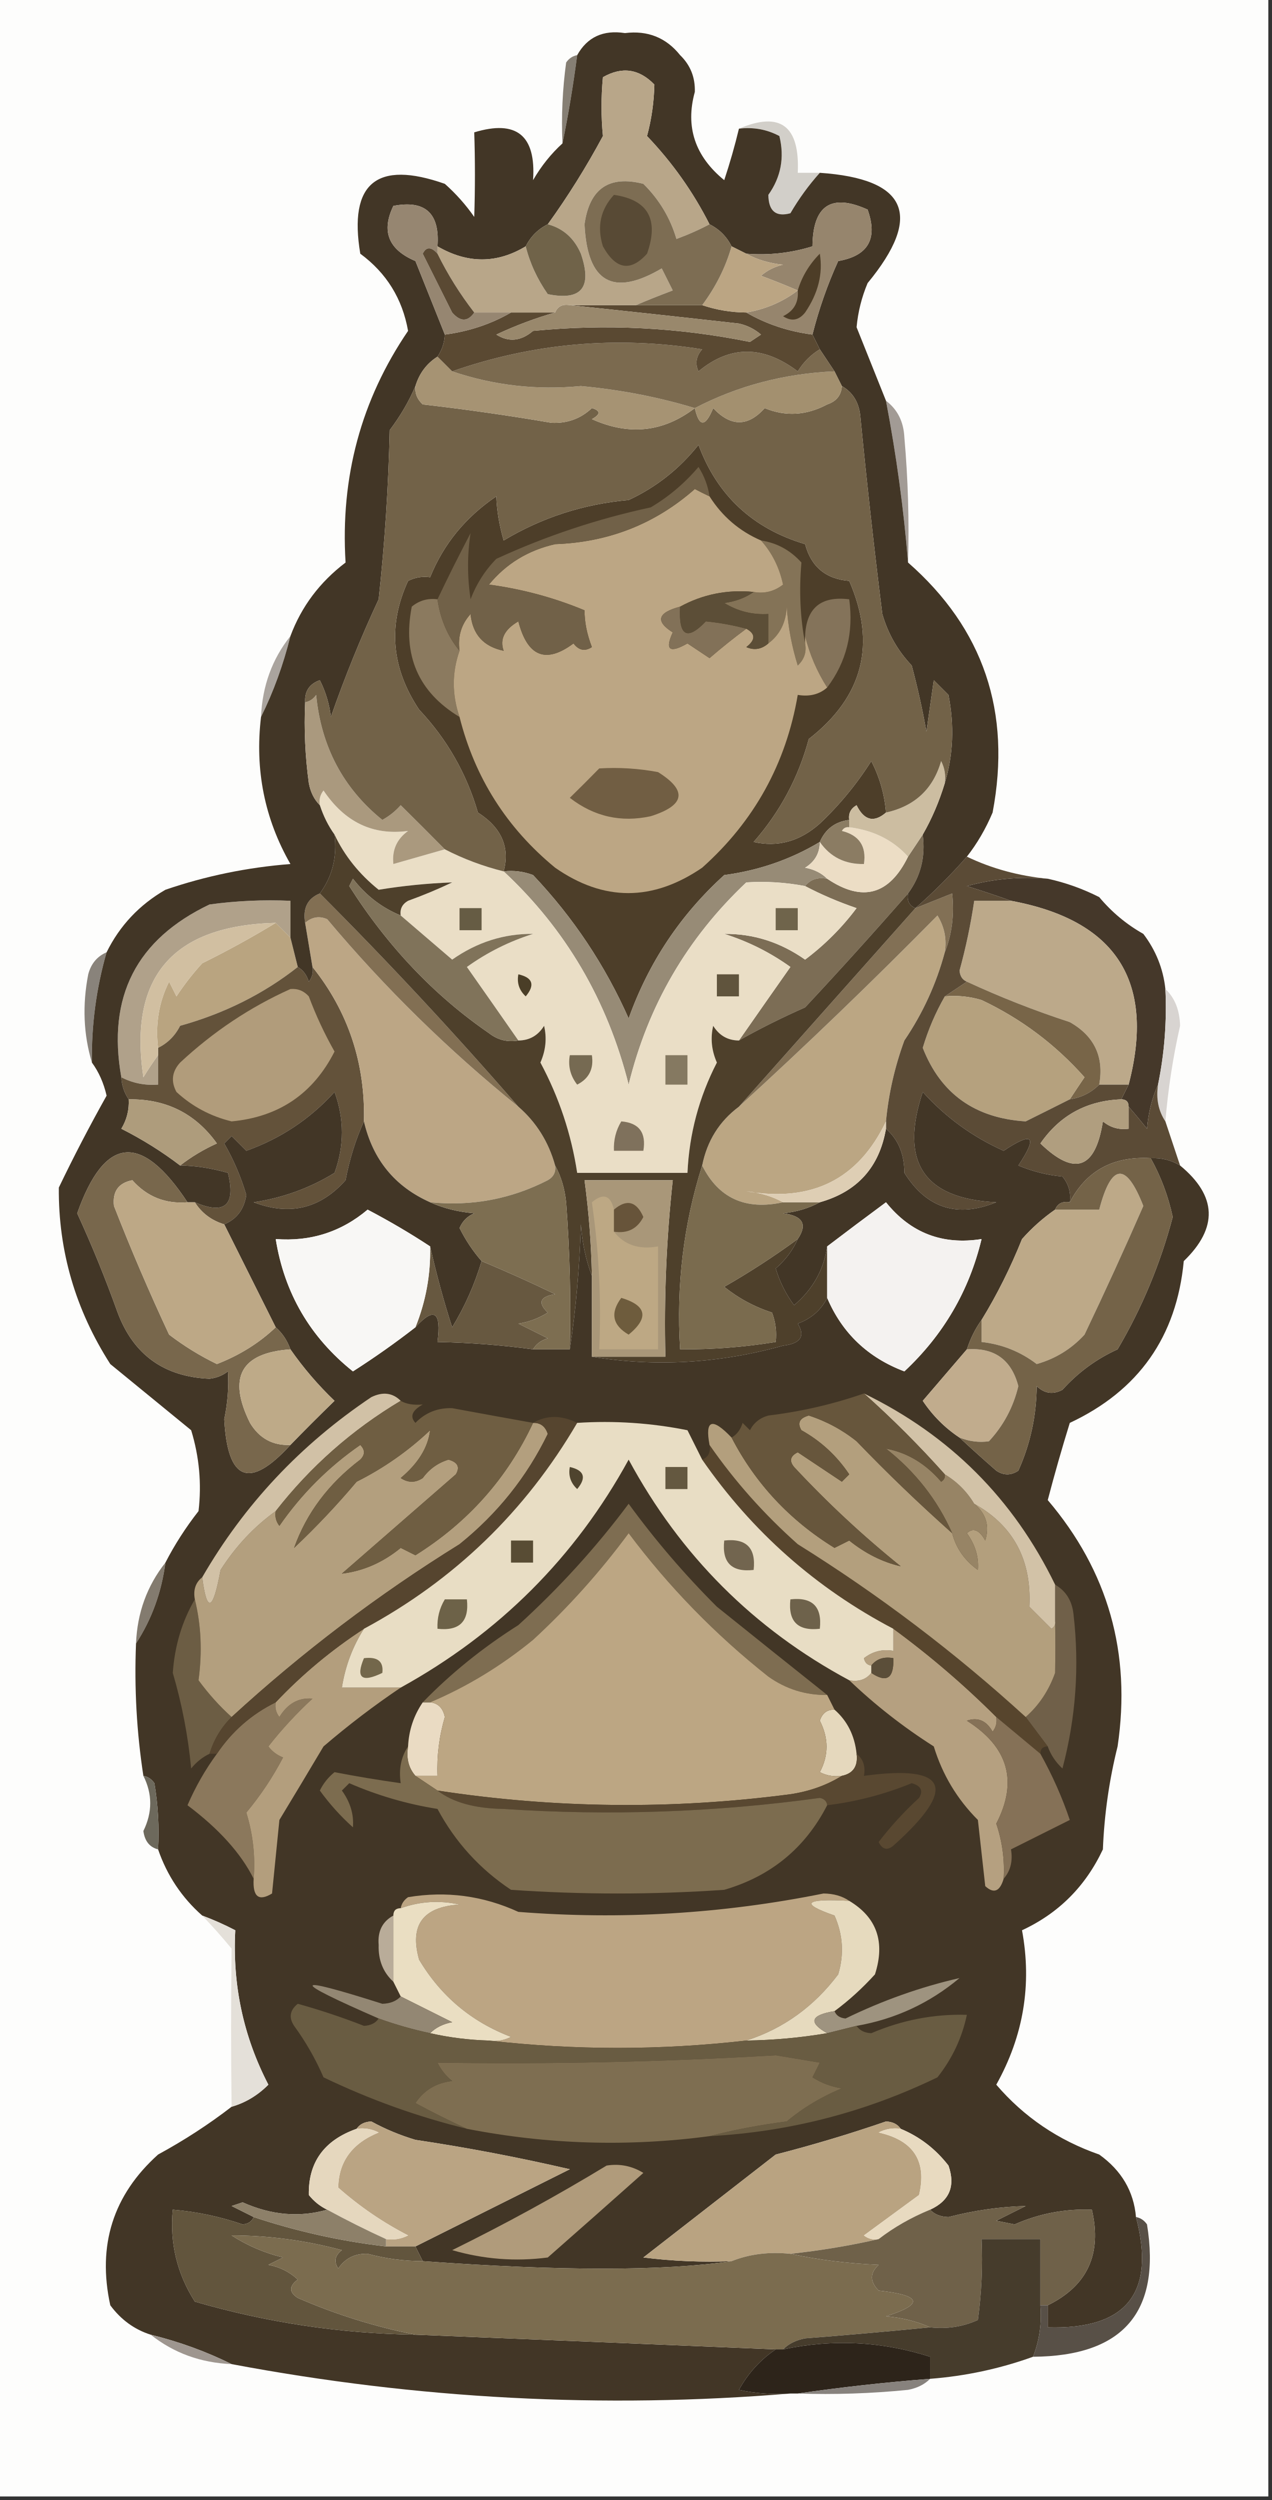 <?xml version="1.0" encoding="UTF-8"?>
<!DOCTYPE svg PUBLIC "-//W3C//DTD SVG 1.1//EN" "http://www.w3.org/Graphics/SVG/1.1/DTD/svg11.dtd">
<svg xmlns="http://www.w3.org/2000/svg" version="1.1" width="173px" height="340px" style="shape-rendering:geometricPrecision; text-rendering:geometricPrecision; image-rendering:optimizeQuality; fill-rule:evenodd; clip-rule:evenodd" xmlns:xlink="http://www.w3.org/1999/xlink">
<rect width="100%" height="100%" fill="#333333" stroke="none"/>
<g><path style="opacity:1" fill="#fdfdfc" d="M -0.5,-0.5 C 57.167,-0.5 114.833,-0.5 172.5,-0.5C 172.5,112.833 172.5,226.167 172.5,339.5C 114.833,339.5 57.167,339.5 -0.5,339.5C -0.5,226.167 -0.5,112.833 -0.5,-0.5 Z"/></g>
<g><path style="opacity:1" fill="#867f74" d="M 78.5,7.5 C 77.96,11.642 77.294,15.642 76.5,19.5C 76.335,15.818 76.501,12.152 77,8.5C 77.383,7.944 77.883,7.611 78.5,7.5 Z"/></g>
<g><path style="opacity:1" fill="#d2cfc9" d="M 100.5,17.5 C 106.128,15.102 108.795,17.102 108.5,23.5C 109.5,23.5 110.5,23.5 111.5,23.5C 109.998,25.175 108.665,27.008 107.5,29C 105.527,29.538 104.527,28.704 104.5,26.5C 106.216,24.085 106.716,21.418 106,18.5C 104.301,17.594 102.467,17.261 100.5,17.5 Z"/></g>
<g><path style="opacity:1" fill="#a29b95" d="M 120.5,54.5 C 122.067,55.681 122.901,57.347 123,59.5C 123.499,65.157 123.666,70.824 123.5,76.5C 122.912,69.23 121.912,61.896 120.5,54.5 Z"/></g>
<g><path style="opacity:1" fill="#aaa49e" d="M 39.5,86.5 C 38.538,90.395 37.204,94.061 35.5,97.5C 35.677,93.292 37.01,89.626 39.5,86.5 Z"/></g>
<g><path style="opacity:1" fill="#4d3e29" d="M 120.5,110.5 C 118.862,111.914 117.528,111.58 116.5,109.5C 115.702,109.957 115.369,110.624 115.5,111.5C 113.596,111.738 112.262,112.738 111.5,114.5C 107.534,116.878 103.201,118.378 98.5,119C 92.551,124.391 88.218,130.891 85.5,138.5C 82.297,131.265 77.964,124.765 72.5,119C 71.207,118.51 69.873,118.343 68.5,118.5C 69.376,115.222 68.209,112.555 65,110.5C 63.452,105.181 60.785,100.515 57,96.5C 53.228,90.852 52.728,85.019 55.5,79C 56.448,78.517 57.448,78.35 58.5,78.5C 60.31,74.007 63.31,70.341 67.5,67.5C 67.567,69.424 67.9,71.424 68.5,73.5C 73.703,70.377 79.37,68.544 85.5,68C 89.241,66.262 92.408,63.762 95,60.5C 97.543,67.374 102.376,71.874 109.5,74C 110.314,77.075 112.314,78.742 115.5,79C 119.232,87.573 117.398,94.74 110,100.5C 108.584,105.749 106.084,110.415 102.5,114.5C 105.79,115.244 108.79,114.411 111.5,112C 114.188,109.458 116.521,106.625 118.5,103.5C 119.635,105.707 120.301,108.04 120.5,110.5 Z"/></g>
<g><path style="opacity:1" fill="#978b76" d="M 111.5,114.5 C 111.489,116.017 110.823,117.184 109.5,118C 110.737,118.232 111.737,118.732 112.5,119.5C 111.209,119.263 110.209,119.596 109.5,120.5C 106.824,119.992 104.157,119.825 101.5,120C 93.455,127.591 88.121,136.757 85.5,147.5C 82.61,136.032 76.944,126.365 68.5,118.5C 69.873,118.343 71.207,118.51 72.5,119C 77.964,124.765 82.297,131.265 85.5,138.5C 88.218,130.891 92.551,124.391 98.5,119C 103.201,118.378 107.534,116.878 111.5,114.5 Z"/></g>
<g><path style="opacity:1" fill="#45382a" d="M 142.5,119.5 C 144.924,120.03 147.257,120.864 149.5,122C 151.208,124.043 153.208,125.71 155.5,127C 157.202,129.235 158.202,131.735 158.5,134.5C 158.706,138.898 158.373,143.232 157.5,147.5C 156.691,149.292 156.191,151.292 156,153.5C 155.148,152.429 154.315,151.429 153.5,150.5C 153.5,149.833 153.167,149.5 152.5,149.5C 152.833,148.833 153.167,148.167 153.5,147.5C 157.169,133.489 151.835,125.155 137.5,122.5C 135.631,121.835 133.631,121.169 131.5,120.5C 135.107,119.511 138.774,119.177 142.5,119.5 Z"/></g>
<g><path style="opacity:1" fill="#b0a18a" d="M 39.5,127.5 C 38.833,126.833 38.167,126.167 37.5,125.5C 23.46,125.86 17.46,132.86 19.5,146.5C 20.176,145.398 20.842,144.398 21.5,143.5C 21.5,144.833 21.5,146.167 21.5,147.5C 19.709,147.634 18.042,147.301 16.5,146.5C 14.549,135.567 18.549,127.734 28.5,123C 32.152,122.501 35.818,122.335 39.5,122.5C 39.5,124.167 39.5,125.833 39.5,127.5 Z"/></g>
<g><path style="opacity:1" fill="#7c6d55" d="M 125.5,113.5 C 125.893,116.513 125.226,119.18 123.5,121.5C 118.967,126.688 114.301,131.855 109.5,137C 106.315,138.407 103.315,139.907 100.5,141.5C 102.808,138.185 105.141,134.851 107.5,131.5C 104.754,129.527 101.754,128.027 98.5,127C 102.456,126.963 106.123,128.13 109.5,130.5C 112.167,128.5 114.5,126.167 116.5,123.5C 114,122.641 111.667,121.641 109.5,120.5C 110.209,119.596 111.209,119.263 112.5,119.5C 117.278,122.722 120.944,121.722 123.5,116.5C 124.167,115.5 124.833,114.5 125.5,113.5 Z"/></g>
<g><path style="opacity:1" fill="#b9a480" d="M 37.5,125.5 C 38.167,126.167 38.833,126.833 39.5,127.5C 39.833,128.833 40.167,130.167 40.5,131.5C 35.877,135.145 30.544,137.812 24.5,139.5C 23.812,140.855 22.812,141.855 21.5,142.5C 21.108,139.278 21.608,136.278 23,133.5C 23.333,134.167 23.667,134.833 24,135.5C 25.046,133.91 26.212,132.41 27.5,131C 31.062,129.234 34.395,127.4 37.5,125.5 Z"/></g>
<g><path style="opacity:1" fill="#63523a" d="M 40.5,131.5 C 41.222,131.918 41.722,132.584 42,133.5C 42.464,132.906 42.631,132.239 42.5,131.5C 47.351,137.563 49.685,144.563 49.5,152.5C 48.379,154.954 47.546,157.621 47,160.5C 43.561,164.371 39.394,165.371 34.5,163.5C 38.474,162.9 42.141,161.567 45.5,159.5C 46.833,155.833 46.833,152.167 45.5,148.5C 42.192,152.158 38.192,154.824 33.5,156.5C 32.833,155.833 32.167,155.167 31.5,154.5C 31.167,154.833 30.833,155.167 30.5,155.5C 31.778,157.722 32.778,160.056 33.5,162.5C 33.213,164.443 32.213,165.777 30.5,166.5C 28.77,165.974 27.436,164.974 26.5,163.5C 30.587,165.25 32.087,163.917 31,159.5C 28.698,158.855 26.532,158.522 24.5,158.5C 26.015,157.32 27.681,156.32 29.5,155.5C 26.591,151.43 22.591,149.43 17.5,149.5C 16.89,148.609 16.557,147.609 16.5,146.5C 18.042,147.301 19.709,147.634 21.5,147.5C 21.5,146.167 21.5,144.833 21.5,143.5C 21.5,143.167 21.5,142.833 21.5,142.5C 22.812,141.855 23.812,140.855 24.5,139.5C 30.544,137.812 35.877,135.145 40.5,131.5 Z"/></g>
<g><path style="opacity:1" fill="#bca685" d="M 70.5,150.5 C 72.95,152.629 74.617,155.296 75.5,158.5C 75.631,159.376 75.297,160.043 74.5,160.5C 69.484,163.07 64.151,164.07 58.5,163.5C 53.701,161.362 50.701,157.695 49.5,152.5C 49.685,144.563 47.351,137.563 42.5,131.5C 42.167,129.5 41.833,127.5 41.5,125.5C 42.423,124.697 43.423,124.53 44.5,125C 52.318,134.318 60.985,142.818 70.5,150.5 Z"/></g>
<g><path style="opacity:1" fill="#bca98a" d="M 137.5,122.5 C 151.835,125.155 157.169,133.489 153.5,147.5C 152.167,147.5 150.833,147.5 149.5,147.5C 150.178,143.727 148.844,140.894 145.5,139C 140.71,137.437 136.044,135.604 131.5,133.5C 130.903,133.265 130.57,132.765 130.5,132C 131.361,128.863 132.027,125.697 132.5,122.5C 134.167,122.5 135.833,122.5 137.5,122.5 Z"/></g>
<g><path style="opacity:1" fill="#d8d4d1" d="M 158.5,134.5 C 159.777,135.694 160.444,137.36 160.5,139.5C 159.529,143.78 158.863,148.113 158.5,152.5C 157.549,151.081 157.216,149.415 157.5,147.5C 158.373,143.232 158.706,138.898 158.5,134.5 Z"/></g>
<g><path style="opacity:1" fill="#bba683" d="M 128.5,129.5 C 127.343,133.801 125.51,137.801 123,141.5C 121.69,145.07 120.857,148.737 120.5,152.5C 116.75,160.376 110.417,163.542 101.5,162C 103.382,162.198 105.048,162.698 106.5,163.5C 101.391,164.616 97.725,162.949 95.5,158.5C 96.169,155.151 97.836,152.484 100.5,150.5C 109.744,142.053 118.744,133.386 127.5,124.5C 128.452,126.045 128.785,127.712 128.5,129.5 Z"/></g>
<g><path style="opacity:1" fill="#89837b" d="M 14.5,129.5 C 13.097,134.387 12.431,139.387 12.5,144.5C 11.355,140.689 11.188,136.689 12,132.5C 12.377,131.058 13.21,130.058 14.5,129.5 Z"/></g>
<g><path style="opacity:1" fill="#d1bfa1" d="M 37.5,125.5 C 34.395,127.4 31.062,129.234 27.5,131C 26.212,132.41 25.046,133.91 24,135.5C 23.667,134.833 23.333,134.167 23,133.5C 21.608,136.278 21.108,139.278 21.5,142.5C 21.5,142.833 21.5,143.167 21.5,143.5C 20.842,144.398 20.176,145.398 19.5,146.5C 17.46,132.86 23.46,125.86 37.5,125.5 Z"/></g>
<g><path style="opacity:1" fill="#827055" d="M 128.5,129.5 C 128.785,127.712 128.452,126.045 127.5,124.5C 118.744,133.386 109.744,142.053 100.5,150.5C 108.478,141.52 116.478,132.52 124.5,123.5C 126.167,122.833 127.833,122.167 129.5,121.5C 129.806,124.385 129.473,127.052 128.5,129.5 Z"/></g>
<g><path style="opacity:1" fill="#786548" d="M 131.5,133.5 C 136.044,135.604 140.71,137.437 145.5,139C 148.844,140.894 150.178,143.727 149.5,147.5C 148.395,148.6 147.062,149.267 145.5,149.5C 146.141,148.518 146.807,147.518 147.5,146.5C 143.54,142.038 138.874,138.538 133.5,136C 131.866,135.506 130.199,135.34 128.5,135.5C 129.5,134.833 130.5,134.167 131.5,133.5 Z"/></g>
<g><path style="opacity:1" fill="#826f53" d="M 43.5,121.5 C 52.776,130.78 61.776,140.447 70.5,150.5C 60.985,142.818 52.318,134.318 44.5,125C 43.423,124.53 42.423,124.697 41.5,125.5C 41.157,123.517 41.824,122.183 43.5,121.5 Z"/></g>
<g><path style="opacity:1" fill="#b5a17e" d="M 128.5,135.5 C 130.199,135.34 131.866,135.506 133.5,136C 138.874,138.538 143.54,142.038 147.5,146.5C 146.807,147.518 146.141,148.518 145.5,149.5C 143.494,150.511 141.494,151.511 139.5,152.5C 132.603,152.07 127.936,148.737 125.5,142.5C 126.237,140.03 127.237,137.696 128.5,135.5 Z"/></g>
<g><path style="opacity:1" fill="#b19c7b" d="M 39.5,134.5 C 40.496,134.414 41.329,134.748 42,135.5C 42.981,138.12 44.147,140.62 45.5,143C 42.596,148.733 37.93,151.9 31.5,152.5C 28.646,151.809 26.146,150.476 24,148.5C 23.22,147.056 23.386,145.723 24.5,144.5C 29.018,140.292 34.018,136.959 39.5,134.5 Z"/></g>
<g><path style="opacity:1" fill="#eadec6" d="M 60.5,115.5 C 63.023,116.801 65.69,117.801 68.5,118.5C 76.944,126.365 82.61,136.032 85.5,147.5C 88.121,136.757 93.455,127.591 101.5,120C 104.157,119.825 106.824,119.992 109.5,120.5C 111.667,121.641 114,122.641 116.5,123.5C 114.5,126.167 112.167,128.5 109.5,130.5C 106.123,128.13 102.456,126.963 98.5,127C 101.754,128.027 104.754,129.527 107.5,131.5C 105.141,134.851 102.808,138.185 100.5,141.5C 98.983,141.489 97.816,140.823 97,139.5C 96.605,141.179 96.772,142.845 97.5,144.5C 95.073,149.208 93.74,154.208 93.5,159.5C 88.5,159.5 83.5,159.5 78.5,159.5C 77.701,154.229 76.034,149.229 73.5,144.5C 74.228,142.845 74.395,141.179 74,139.5C 73.184,140.823 72.017,141.489 70.5,141.5C 68.192,138.185 65.859,134.851 63.5,131.5C 66.246,129.527 69.246,128.027 72.5,127C 68.544,126.963 64.877,128.13 61.5,130.5C 59.147,128.477 56.814,126.477 54.5,124.5C 54.369,123.624 54.703,122.957 55.5,122.5C 57.541,121.764 59.541,120.931 61.5,120C 58.127,120.129 54.794,120.462 51.5,121C 48.847,118.866 46.847,116.366 45.5,113.5C 44.655,112.329 43.989,110.995 43.5,109.5C 43.369,108.761 43.536,108.094 44,107.5C 46.889,111.809 50.722,113.643 55.5,113C 53.963,114.11 53.297,115.61 53.5,117.5C 55.833,116.833 58.167,116.167 60.5,115.5 Z"/></g>
<g><path style="opacity:1" fill="#5b4b36" d="M 131.5,116.5 C 134.891,118.125 138.558,119.125 142.5,119.5C 138.774,119.177 135.107,119.511 131.5,120.5C 133.631,121.169 135.631,121.835 137.5,122.5C 135.833,122.5 134.167,122.5 132.5,122.5C 132.027,125.697 131.361,128.863 130.5,132C 130.57,132.765 130.903,133.265 131.5,133.5C 130.5,134.167 129.5,134.833 128.5,135.5C 127.237,137.696 126.237,140.03 125.5,142.5C 127.936,148.737 132.603,152.07 139.5,152.5C 141.494,151.511 143.494,150.511 145.5,149.5C 147.062,149.267 148.395,148.6 149.5,147.5C 150.833,147.5 152.167,147.5 153.5,147.5C 153.167,148.167 152.833,148.833 152.5,149.5C 147.805,149.68 144.139,151.68 141.5,155.5C 146.157,160.003 148.991,159.003 150,152.5C 151.011,153.337 152.178,153.67 153.5,153.5C 153.5,152.5 153.5,151.5 153.5,150.5C 154.315,151.429 155.148,152.429 156,153.5C 156.191,151.292 156.691,149.292 157.5,147.5C 157.216,149.415 157.549,151.081 158.5,152.5C 159.167,154.5 159.833,156.5 160.5,158.5C 159.292,157.766 157.959,157.433 156.5,157.5C 151.409,157.206 147.742,159.206 145.5,163.5C 145.67,162.178 145.337,161.011 144.5,160C 142.423,159.808 140.423,159.308 138.5,158.5C 141.167,154.5 140.5,153.833 136.5,156.5C 132.275,154.609 128.608,151.942 125.5,148.5C 122.319,158.025 125.652,163.025 135.5,163.5C 130.198,165.652 126.031,164.319 123,159.5C 122.998,156.949 122.164,154.949 120.5,153.5C 120.5,153.167 120.5,152.833 120.5,152.5C 120.857,148.737 121.69,145.07 123,141.5C 125.51,137.801 127.343,133.801 128.5,129.5C 129.473,127.052 129.806,124.385 129.5,121.5C 127.833,122.167 126.167,122.833 124.5,123.5C 126.974,121.333 129.308,119 131.5,116.5 Z"/></g>
<g><path style="opacity:1" fill="#b09e7f" d="M 152.5,149.5 C 153.167,149.5 153.5,149.833 153.5,150.5C 153.5,151.5 153.5,152.5 153.5,153.5C 152.178,153.67 151.011,153.337 150,152.5C 148.991,159.003 146.157,160.003 141.5,155.5C 144.139,151.68 147.805,149.68 152.5,149.5 Z"/></g>
<g><path style="opacity:1" fill="#4e402b" d="M 45.5,113.5 C 46.847,116.366 48.847,118.866 51.5,121C 54.794,120.462 58.127,120.129 61.5,120C 59.541,120.931 57.541,121.764 55.5,122.5C 54.703,122.957 54.369,123.624 54.5,124.5C 51.944,123.457 49.777,121.79 48,119.5C 47.833,119.833 47.667,120.167 47.5,120.5C 52.744,128.732 59.078,135.398 66.5,140.5C 67.689,141.429 69.022,141.762 70.5,141.5C 72.017,141.489 73.184,140.823 74,139.5C 74.395,141.179 74.228,142.845 73.5,144.5C 76.034,149.229 77.701,154.229 78.5,159.5C 83.5,159.5 88.5,159.5 93.5,159.5C 93.74,154.208 95.073,149.208 97.5,144.5C 96.772,142.845 96.605,141.179 97,139.5C 97.816,140.823 98.983,141.489 100.5,141.5C 103.315,139.907 106.315,138.407 109.5,137C 114.301,131.855 118.967,126.688 123.5,121.5C 123.328,122.492 123.662,123.158 124.5,123.5C 116.478,132.52 108.478,141.52 100.5,150.5C 97.836,152.484 96.169,155.151 95.5,158.5C 92.959,166.508 91.959,174.842 92.5,183.5C 96.869,183.533 101.202,183.2 105.5,182.5C 105.657,181.127 105.49,179.793 105,178.5C 102.631,177.732 100.465,176.565 98.5,175C 101.986,173.004 105.319,170.837 108.5,168.5C 107.826,170.024 106.826,171.358 105.5,172.5C 106.052,174.333 106.885,176 108,177.5C 110.538,175.354 112.038,172.687 112.5,169.5C 112.5,171.833 112.5,174.167 112.5,176.5C 111.684,178.144 110.35,179.31 108.5,180C 109.552,181.716 108.886,182.716 106.5,183C 97.782,185.421 89.115,185.921 80.5,184.5C 83.833,184.5 87.167,184.5 90.5,184.5C 90.302,176.466 90.635,168.466 91.5,160.5C 87.5,160.5 83.5,160.5 79.5,160.5C 80.08,164.81 80.413,169.143 80.5,173.5C 79.686,171.369 79.186,169.036 79,166.5C 78.827,172.348 78.327,178.015 77.5,183.5C 77.666,176.825 77.5,170.158 77,163.5C 76.802,161.618 76.302,159.952 75.5,158.5C 74.617,155.296 72.95,152.629 70.5,150.5C 61.776,140.447 52.776,130.78 43.5,121.5C 45.202,119.2 45.868,116.533 45.5,113.5 Z"/></g>
<g><path style="opacity:1" fill="#857961" d="M 90.5,143.5 C 91.5,143.5 92.5,143.5 93.5,143.5C 93.5,144.833 93.5,146.167 93.5,147.5C 92.5,147.5 91.5,147.5 90.5,147.5C 90.5,146.167 90.5,144.833 90.5,143.5 Z"/></g>
<g><path style="opacity:1" fill="#766a52" d="M 77.5,143.5 C 78.5,143.5 79.5,143.5 80.5,143.5C 80.778,145.346 80.111,146.68 78.5,147.5C 77.571,146.311 77.238,144.978 77.5,143.5 Z"/></g>
<g><path style="opacity:1" fill="#60543d" d="M 97.5,132.5 C 98.5,132.5 99.5,132.5 100.5,132.5C 100.5,133.5 100.5,134.5 100.5,135.5C 99.5,135.5 98.5,135.5 97.5,135.5C 97.5,134.5 97.5,133.5 97.5,132.5 Z"/></g>
<g><path style="opacity:1" fill="#4a3e27" d="M 70.5,132.5 C 72.465,132.948 72.798,133.948 71.5,135.5C 70.614,134.675 70.281,133.675 70.5,132.5 Z"/></g>
<g><path style="opacity:1" fill="#80735a" d="M 54.5,124.5 C 56.814,126.477 59.147,128.477 61.5,130.5C 64.877,128.13 68.544,126.963 72.5,127C 69.246,128.027 66.246,129.527 63.5,131.5C 65.859,134.851 68.192,138.185 70.5,141.5C 69.022,141.762 67.689,141.429 66.5,140.5C 59.078,135.398 52.744,128.732 47.5,120.5C 47.667,120.167 47.833,119.833 48,119.5C 49.777,121.79 51.944,123.457 54.5,124.5 Z"/></g>
<g><path style="opacity:1" fill="#6f644b" d="M 105.5,123.5 C 106.5,123.5 107.5,123.5 108.5,123.5C 108.5,124.5 108.5,125.5 108.5,126.5C 107.5,126.5 106.5,126.5 105.5,126.5C 105.5,125.5 105.5,124.5 105.5,123.5 Z"/></g>
<g><path style="opacity:1" fill="#665c44" d="M 62.5,123.5 C 63.5,123.5 64.5,123.5 65.5,123.5C 65.5,124.5 65.5,125.5 65.5,126.5C 64.5,126.5 63.5,126.5 62.5,126.5C 62.5,125.5 62.5,124.5 62.5,123.5 Z"/></g>
<g><path style="opacity:1" fill="#837b6f" d="M 22.5,212.5 C 21.975,216.533 20.642,220.2 18.5,223.5C 18.667,219.327 20,215.66 22.5,212.5 Z"/></g>
<g><path style="opacity:1" fill="#423626" d="M 100.5,17.5 C 102.467,17.261 104.301,17.594 106,18.5C 106.716,21.418 106.216,24.085 104.5,26.5C 104.527,28.704 105.527,29.538 107.5,29C 108.665,27.008 109.998,25.175 111.5,23.5C 123.411,24.315 125.577,29.315 118,38.5C 117.192,40.423 116.692,42.423 116.5,44.5C 117.816,47.804 119.149,51.138 120.5,54.5C 121.912,61.896 122.912,69.23 123.5,76.5C 133.759,85.491 137.593,96.825 135,110.5C 134.059,112.727 132.892,114.727 131.5,116.5C 129.308,119 126.974,121.333 124.5,123.5C 123.662,123.158 123.328,122.492 123.5,121.5C 125.226,119.18 125.893,116.513 125.5,113.5C 126.736,111.351 127.736,109.018 128.5,106.5C 129.645,102.689 129.812,98.689 129,94.5C 128.333,93.833 127.667,93.167 127,92.5C 126.667,94.833 126.333,97.167 126,99.5C 125.461,96.472 124.794,93.472 124,90.5C 122.111,88.517 120.778,86.184 120,83.5C 118.88,74.515 117.88,65.515 117,56.5C 116.8,54.68 115.966,53.347 114.5,52.5C 114.167,51.833 113.833,51.167 113.5,50.5C 112.833,49.5 112.167,48.5 111.5,47.5C 111.167,46.833 110.833,46.167 110.5,45.5C 111.363,42.077 112.53,38.744 114,35.5C 118.084,34.798 119.417,32.465 118,28.5C 113.051,26.266 110.551,27.933 110.5,33.5C 107.579,34.407 104.579,34.74 101.5,34.5C 100.833,34.167 100.167,33.833 99.5,33.5C 98.833,32.167 97.833,31.167 96.5,30.5C 94.275,26.102 91.441,22.102 88,18.5C 88.612,16.248 88.945,13.915 89,11.5C 86.925,9.352 84.592,9.018 82,10.5C 81.747,13.2 81.747,15.867 82,18.5C 79.728,22.724 77.228,26.724 74.5,30.5C 73.167,31.167 72.167,32.167 71.5,33.5C 67.578,35.87 63.578,35.87 59.5,33.5C 59.836,29 57.836,27.167 53.5,28C 51.83,31.451 52.83,33.951 56.5,35.5C 57.846,38.855 59.18,42.188 60.5,45.5C 60.443,46.609 60.11,47.609 59.5,48.5C 58.026,49.436 57.026,50.77 56.5,52.5C 55.625,54.568 54.459,56.568 53,58.5C 52.831,66.188 52.331,73.855 51.5,81.5C 49.081,86.68 46.914,92.013 45,97.5C 44.798,95.744 44.298,94.078 43.5,92.5C 42.081,93.005 41.415,94.005 41.5,95.5C 41.335,99.182 41.501,102.848 42,106.5C 42.232,107.737 42.732,108.737 43.5,109.5C 43.989,110.995 44.655,112.329 45.5,113.5C 45.868,116.533 45.202,119.2 43.5,121.5C 41.824,122.183 41.157,123.517 41.5,125.5C 41.833,127.5 42.167,129.5 42.5,131.5C 42.631,132.239 42.464,132.906 42,133.5C 41.722,132.584 41.222,131.918 40.5,131.5C 40.167,130.167 39.833,128.833 39.5,127.5C 39.5,125.833 39.5,124.167 39.5,122.5C 35.818,122.335 32.152,122.501 28.5,123C 18.549,127.734 14.549,135.567 16.5,146.5C 16.557,147.609 16.89,148.609 17.5,149.5C 17.579,150.93 17.246,152.264 16.5,153.5C 19.362,154.948 22.029,156.615 24.5,158.5C 26.532,158.522 28.698,158.855 31,159.5C 32.087,163.917 30.587,165.25 26.5,163.5C 26.167,163.5 25.833,163.5 25.5,163.5C 19.218,153.97 14.218,154.47 10.5,165C 12.529,169.42 14.362,173.92 16,178.5C 18.146,184.234 22.312,187.234 28.5,187.5C 29.442,187.392 30.275,187.059 31,186.5C 31.127,188.634 30.961,190.801 30.5,193C 30.943,201.423 33.943,202.59 39.5,196.5C 41.424,194.515 43.424,192.515 45.5,190.5C 43.266,188.362 41.266,186.029 39.5,183.5C 39.068,182.29 38.401,181.29 37.5,180.5C 35.166,175.828 32.832,171.162 30.5,166.5C 32.213,165.777 33.213,164.443 33.5,162.5C 32.778,160.056 31.778,157.722 30.5,155.5C 30.833,155.167 31.167,154.833 31.5,154.5C 32.167,155.167 32.833,155.833 33.5,156.5C 38.192,154.824 42.192,152.158 45.5,148.5C 46.833,152.167 46.833,155.833 45.5,159.5C 42.141,161.567 38.474,162.9 34.5,163.5C 39.394,165.371 43.561,164.371 47,160.5C 47.546,157.621 48.379,154.954 49.5,152.5C 50.701,157.695 53.701,161.362 58.5,163.5C 60.292,164.309 62.292,164.809 64.5,165C 63.572,165.388 62.905,166.055 62.5,167C 63.315,168.643 64.315,170.143 65.5,171.5C 64.554,174.672 63.221,177.672 61.5,180.5C 60.402,177.133 59.402,173.467 58.5,169.5C 55.828,167.74 52.995,166.074 50,164.5C 46.401,167.533 42.234,168.866 37.5,168.5C 38.673,175.845 42.173,181.845 48,186.5C 50.95,184.613 53.783,182.613 56.5,180.5C 59.044,177.693 60.044,178.36 59.5,182.5C 63.857,182.586 68.19,182.92 72.5,183.5C 74.167,183.5 75.833,183.5 77.5,183.5C 78.327,178.015 78.827,172.348 79,166.5C 79.186,169.036 79.686,171.369 80.5,173.5C 80.5,177.167 80.5,180.833 80.5,184.5C 89.115,185.921 97.782,185.421 106.5,183C 108.886,182.716 109.552,181.716 108.5,180C 110.35,179.31 111.684,178.144 112.5,176.5C 114.53,181.284 118.03,184.618 123,186.5C 128.317,181.529 131.817,175.529 133.5,168.5C 128.181,169.339 123.848,167.672 120.5,163.5C 117.765,165.521 115.099,167.521 112.5,169.5C 112.038,172.687 110.538,175.354 108,177.5C 106.885,176 106.052,174.333 105.5,172.5C 106.826,171.358 107.826,170.024 108.5,168.5C 109.857,166.501 109.19,165.335 106.5,165C 108.382,164.802 110.048,164.302 111.5,163.5C 116.6,162.066 119.6,158.733 120.5,153.5C 122.164,154.949 122.998,156.949 123,159.5C 126.031,164.319 130.198,165.652 135.5,163.5C 125.652,163.025 122.319,158.025 125.5,148.5C 128.608,151.942 132.275,154.609 136.5,156.5C 140.5,153.833 141.167,154.5 138.5,158.5C 140.423,159.308 142.423,159.808 144.5,160C 145.337,161.011 145.67,162.178 145.5,163.5C 144.508,163.328 143.842,163.662 143.5,164.5C 141.871,165.625 140.371,166.959 139,168.5C 137.435,172.402 135.602,176.069 133.5,179.5C 132.655,180.671 131.989,182.005 131.5,183.5C 129.523,185.814 127.523,188.147 125.5,190.5C 126.855,192.521 128.521,194.188 130.5,195.5C 132.094,196.983 133.76,198.483 135.5,200C 136.5,200.667 137.5,200.667 138.5,200C 140.128,196.397 140.962,192.563 141,188.5C 142.049,189.517 143.216,189.684 144.5,189C 146.638,186.629 149.138,184.796 152,183.5C 155.319,177.859 157.819,171.859 159.5,165.5C 158.886,162.655 157.886,159.988 156.5,157.5C 157.959,157.433 159.292,157.766 160.5,158.5C 165.522,162.637 165.689,166.97 161,171.5C 160.025,181.784 154.858,189.117 145.5,193.5C 144.424,196.972 143.424,200.472 142.5,204C 150.713,213.651 153.88,224.818 152,237.5C 150.855,242.083 150.189,246.749 150,251.5C 147.641,256.525 143.975,260.192 139,262.5C 140.368,269.88 139.201,276.88 135.5,283.5C 139.263,287.89 143.93,291.057 149.5,293C 152.532,295.166 154.198,298 154.5,301.5C 157.213,311.82 153.213,316.82 142.5,316.5C 142.5,315.5 142.5,314.5 142.5,313.5C 147.898,310.86 149.898,306.527 148.5,300.5C 144.836,300.36 141.336,301.027 138,302.5C 137.167,302.333 136.333,302.167 135.5,302C 136.833,301.333 138.167,300.667 139.5,300C 136.006,300.095 132.506,300.595 129,301.5C 127.93,301.472 127.097,301.139 126.5,300.5C 129.139,299.294 129.972,297.294 129,294.5C 127.242,292.235 125.075,290.568 122.5,289.5C 122.083,288.876 121.416,288.543 120.5,288.5C 115.618,290.182 110.618,291.682 105.5,293C 99.5,297.667 93.5,302.333 87.5,307C 91.486,307.499 95.486,307.666 99.5,307.5C 90.177,308.858 76.177,308.858 57.5,307.5C 57.167,306.833 56.833,306.167 56.5,305.5C 63.408,302.046 70.408,298.546 77.5,295C 70.554,293.389 63.554,292.055 56.5,291C 54.382,290.365 52.382,289.531 50.5,288.5C 49.584,288.543 48.917,288.876 48.5,289.5C 44.081,291.058 41.915,294.058 42,298.5C 42.708,299.381 43.542,300.047 44.5,300.5C 40.734,301.582 36.901,301.248 33,299.5C 32.5,299.667 32,299.833 31.5,300C 32.527,300.513 33.527,301.013 34.5,301.5C 34.265,302.097 33.765,302.43 33,302.5C 29.906,301.434 26.74,300.768 23.5,300.5C 23.074,305.032 24.074,309.199 26.5,313C 36.298,315.852 46.298,317.352 56.5,317.5C 72.846,318.152 89.179,318.818 105.5,319.5C 103.429,320.891 101.762,322.724 100.5,325C 102.81,325.497 105.143,325.663 107.5,325.5C 82.081,327.593 56.748,326.26 31.5,321.5C 28.061,319.796 24.395,318.462 20.5,317.5C 18.284,316.797 16.451,315.464 15,313.5C 13.216,305.329 15.383,298.496 21.5,293C 25.069,291.058 28.402,288.892 31.5,286.5C 33.394,285.952 35.06,284.952 36.5,283.5C 33.106,276.947 31.606,269.947 32,262.5C 30.529,261.733 29.029,261.067 27.5,260.5C 24.723,258.049 22.723,255.049 21.5,251.5C 21.665,248.482 21.498,245.482 21,242.5C 20.617,241.944 20.117,241.611 19.5,241.5C 18.587,235.559 18.254,229.559 18.5,223.5C 20.642,220.2 21.975,216.533 22.5,212.5C 23.75,210.068 25.25,207.734 27,205.5C 27.439,201.789 27.106,198.122 26,194.5C 22.333,191.5 18.667,188.5 15,185.5C 10.262,178.109 7.929,170.109 8,161.5C 10.025,157.284 12.192,153.117 14.5,149C 14.101,147.272 13.434,145.772 12.5,144.5C 12.431,139.387 13.097,134.387 14.5,129.5C 16.285,125.88 18.952,123.047 22.5,121C 27.987,119.122 33.653,117.956 39.5,117.5C 35.979,111.349 34.646,104.683 35.5,97.5C 37.204,94.061 38.538,90.395 39.5,86.5C 40.989,82.498 43.489,79.164 47,76.5C 46.283,64.877 49.116,54.377 55.5,45C 54.731,40.627 52.564,37.127 49,34.5C 47.397,24.908 51.23,21.741 60.5,25C 62.019,26.351 63.352,27.851 64.5,29.5C 64.623,25.623 64.623,21.79 64.5,18C 70.253,16.247 72.919,18.414 72.5,24.5C 73.612,22.581 74.946,20.914 76.5,19.5C 77.294,15.642 77.96,11.642 78.5,7.5C 79.874,5.041 82.04,4.041 85,4.5C 88.089,4.114 90.589,5.114 92.5,7.5C 93.896,8.852 94.563,10.519 94.5,12.5C 93.188,17.253 94.522,21.253 98.5,24.5C 99.275,22.157 99.942,19.823 100.5,17.5 Z"/></g>
<g><path style="opacity:1" fill="#8b785c" d="M 34.5,255.5 C 32.782,252.05 29.782,248.716 25.5,245.5C 26.592,242.976 27.926,240.643 29.5,238.5C 31.543,235.457 34.21,233.124 37.5,231.5C 37.369,232.239 37.536,232.906 38,233.5C 39.113,231.671 40.613,230.837 42.5,231C 40.316,233.016 38.316,235.183 36.5,237.5C 37.025,238.192 37.692,238.692 38.5,239C 37.108,241.666 35.441,244.166 33.5,246.5C 34.407,249.421 34.74,252.421 34.5,255.5 Z"/></g>
<g><path style="opacity:1" fill="#eadbc3" d="M 57.5,231.5 C 57.833,231.5 58.167,231.5 58.5,231.5C 59.586,231.62 60.253,232.287 60.5,233.5C 59.731,236.115 59.398,238.781 59.5,241.5C 58.5,241.5 57.5,241.5 56.5,241.5C 55.566,240.432 55.232,239.099 55.5,237.5C 55.604,235.297 56.27,233.297 57.5,231.5 Z"/></g>
<g><path style="opacity:1" fill="#b39e7d" d="M 49.5,221.5 C 47.956,223.928 46.956,226.594 46.5,229.5C 49.167,229.5 51.833,229.5 54.5,229.5C 50.9,231.92 47.4,234.586 44,237.5C 42.032,240.813 40.032,244.146 38,247.5C 37.667,250.833 37.333,254.167 37,257.5C 35.187,258.609 34.354,257.942 34.5,255.5C 34.74,252.421 34.407,249.421 33.5,246.5C 35.441,244.166 37.108,241.666 38.5,239C 37.692,238.692 37.025,238.192 36.5,237.5C 38.316,235.183 40.316,233.016 42.5,231C 40.613,230.837 39.113,231.671 38,233.5C 37.536,232.906 37.369,232.239 37.5,231.5C 41.091,227.701 45.091,224.367 49.5,221.5 Z"/></g>
<g><path style="opacity:1" fill="#e5d8bd" d="M 113.5,232.5 C 115.245,234.033 116.245,236.033 116.5,238.5C 116.715,240.179 116.048,241.179 114.5,241.5C 113.448,241.649 112.448,241.483 111.5,241C 112.719,238.717 112.719,236.384 111.5,234C 111.836,232.97 112.503,232.47 113.5,232.5 Z"/></g>
<g><path style="opacity:1" fill="#6c5d44" d="M 26.5,217.5 C 27.358,220.992 27.524,224.658 27,228.5C 28.366,230.362 29.866,232.028 31.5,233.5C 30.075,234.922 29.075,236.589 28.5,238.5C 27.542,238.953 26.708,239.619 26,240.5C 25.583,236.079 24.75,231.746 23.5,227.5C 23.759,223.815 24.759,220.482 26.5,217.5 Z"/></g>
<g><path style="opacity:1" fill="#b5a080" d="M 121.5,221.5 C 126.486,225.155 131.153,229.155 135.5,233.5C 135.631,234.239 135.464,234.906 135,235.5C 134.163,233.993 132.996,233.493 131.5,234C 137.146,237.579 138.48,242.245 135.5,248C 136.322,250.434 136.656,252.934 136.5,255.5C 135.992,257.233 135.159,257.566 134,256.5C 133.667,253.5 133.333,250.5 133,247.5C 130.173,244.671 128.173,241.337 127,237.5C 122.825,234.842 118.992,231.842 115.5,228.5C 116.791,228.737 117.791,228.404 118.5,227.5C 120.598,228.914 121.598,228.248 121.5,225.5C 120.209,225.263 119.209,225.596 118.5,226.5C 117.957,226.44 117.624,226.107 117.5,225.5C 118.689,224.571 120.022,224.238 121.5,224.5C 121.5,223.5 121.5,222.5 121.5,221.5 Z"/></g>
<g><path style="opacity:1" fill="#706049" d="M 143.5,215.5 C 144.966,216.347 145.8,217.68 146,219.5C 146.826,226.6 146.326,233.6 144.5,240.5C 143.575,239.643 142.908,238.643 142.5,237.5C 141.5,236.167 140.5,234.833 139.5,233.5C 141.306,231.911 142.639,229.911 143.5,227.5C 143.543,225.102 143.543,222.769 143.5,220.5C 143.5,218.833 143.5,217.167 143.5,215.5 Z"/></g>
<g><path style="opacity:1" fill="#57452d" d="M 96.5,196.5 C 99.892,201.401 103.892,205.901 108.5,210C 119.561,216.898 129.895,224.731 139.5,233.5C 140.5,234.833 141.5,236.167 142.5,237.5C 141.833,237.5 141.5,237.833 141.5,238.5C 139.5,236.833 137.5,235.167 135.5,233.5C 131.153,229.155 126.486,225.155 121.5,221.5C 110.975,215.977 102.308,208.311 95.5,198.5C 96.338,198.158 96.672,197.492 96.5,196.5 Z"/></g>
<g><path style="opacity:1" fill="#5b4e39" d="M 118.5,227.5 C 118.5,227.167 118.5,226.833 118.5,226.5C 119.209,225.596 120.209,225.263 121.5,225.5C 121.598,228.248 120.598,228.914 118.5,227.5 Z"/></g>
<g><path style="opacity:1" fill="#7e6d51" d="M 112.5,230.5 C 109.575,230.54 106.909,229.707 104.5,228C 97.287,222.288 90.953,215.788 85.5,208.5C 81.608,213.768 77.274,218.601 72.5,223C 68.141,226.565 63.474,229.398 58.5,231.5C 58.167,231.5 57.833,231.5 57.5,231.5C 61.327,227.559 65.66,224.059 70.5,221C 76.082,215.923 81.082,210.423 85.5,204.5C 89.096,209.436 93.096,214.103 97.5,218.5C 102.543,222.554 107.543,226.554 112.5,230.5 Z"/></g>
<g><path style="opacity:1" fill="#b39f7d" d="M 129.5,208.5 C 130.031,210.544 131.198,212.211 133,213.5C 133.14,211.744 132.64,210.078 131.5,208.5C 132.355,207.707 133.189,208.04 134,209.5C 134.613,207.505 134.113,205.838 132.5,204.5C 137.822,207.467 140.322,212.134 140,218.5C 141,219.5 142,220.5 143,221.5C 143.399,221.272 143.565,220.938 143.5,220.5C 143.543,222.769 143.543,225.102 143.5,227.5C 142.639,229.911 141.306,231.911 139.5,233.5C 129.895,224.731 119.561,216.898 108.5,210C 103.892,205.901 99.892,201.401 96.5,196.5C 95.856,193.061 96.856,192.728 99.5,195.5C 102.739,201.742 107.405,206.742 113.5,210.5C 114.167,210.167 114.833,209.833 115.5,209.5C 117.702,211.268 120.035,212.435 122.5,213C 117.366,208.867 112.532,204.367 108,199.5C 107.312,198.668 107.479,198.002 108.5,197.5C 110.5,198.833 112.5,200.167 114.5,201.5C 114.833,201.167 115.167,200.833 115.5,200.5C 113.81,197.976 111.643,195.976 109,194.5C 108.409,193.517 108.743,192.85 110,192.5C 112.39,193.278 114.557,194.445 116.5,196C 120.649,200.315 124.982,204.482 129.5,208.5 Z"/></g>
<g><path style="opacity:1" fill="#bca683" d="M 112.5,230.5 C 112.833,231.167 113.167,231.833 113.5,232.5C 112.503,232.47 111.836,232.97 111.5,234C 112.719,236.384 112.719,238.717 111.5,241C 112.448,241.483 113.448,241.649 114.5,241.5C 112.438,242.776 110.104,243.61 107.5,244C 91.465,246.109 75.465,245.943 59.5,243.5C 58.5,242.833 57.5,242.167 56.5,241.5C 57.5,241.5 58.5,241.5 59.5,241.5C 59.398,238.781 59.731,236.115 60.5,233.5C 60.253,232.287 59.586,231.62 58.5,231.5C 63.474,229.398 68.141,226.565 72.5,223C 77.274,218.601 81.608,213.768 85.5,208.5C 90.953,215.788 97.287,222.288 104.5,228C 106.909,229.707 109.575,230.54 112.5,230.5 Z"/></g>
<g><path style="opacity:1" fill="#b39f7e" d="M 72.5,193.5 C 73.497,193.47 74.164,193.97 74.5,195C 71.654,200.854 67.654,205.854 62.5,210C 51.419,216.871 41.085,224.704 31.5,233.5C 29.866,232.028 28.366,230.362 27,228.5C 27.524,224.658 27.358,220.992 26.5,217.5C 26.263,216.209 26.596,215.209 27.5,214.5C 28.138,219.45 28.971,219.117 30,213.5C 32.056,210.281 34.556,207.615 37.5,205.5C 37.369,206.239 37.536,206.906 38,207.5C 41,203.167 44.667,199.5 49,196.5C 49.667,197.167 49.667,197.833 49,198.5C 44.681,201.778 41.681,205.778 40,210.5C 43.016,207.651 45.85,204.651 48.5,201.5C 52.173,199.662 55.507,197.329 58.5,194.5C 58.218,196.835 56.885,199.002 54.5,201C 55.5,201.667 56.5,201.667 57.5,201C 58.399,199.764 59.566,198.93 61,198.5C 62.258,198.85 62.591,199.517 62,200.5C 56.859,204.971 51.692,209.471 46.5,214C 49.404,213.651 52.07,212.485 54.5,210.5C 55.167,210.833 55.833,211.167 56.5,211.5C 63.649,207.023 68.982,201.023 72.5,193.5 Z"/></g>
<g><path style="opacity:1" fill="#d1c1a6" d="M 54.5,190.5 C 47.892,194.442 42.225,199.442 37.5,205.5C 34.556,207.615 32.056,210.281 30,213.5C 28.971,219.117 28.138,219.45 27.5,214.5C 33.219,204.611 40.886,196.444 50.5,190C 52.066,189.235 53.399,189.402 54.5,190.5 Z"/></g>
<g><path style="opacity:1" fill="#56452f" d="M 72.5,193.5 C 74.347,192.427 76.347,192.427 78.5,193.5C 71.45,205.551 61.783,214.884 49.5,221.5C 45.091,224.367 41.091,227.701 37.5,231.5C 34.21,233.124 31.543,235.457 29.5,238.5C 29.167,238.5 28.833,238.5 28.5,238.5C 29.075,236.589 30.075,234.922 31.5,233.5C 41.085,224.704 51.419,216.871 62.5,210C 67.654,205.854 71.654,200.854 74.5,195C 74.164,193.97 73.497,193.47 72.5,193.5 Z"/></g>
<g><path style="opacity:1" fill="#978465" d="M 128.5,200.5 C 130.167,201.5 131.5,202.833 132.5,204.5C 134.113,205.838 134.613,207.505 134,209.5C 133.189,208.04 132.355,207.707 131.5,208.5C 132.64,210.078 133.14,211.744 133,213.5C 131.198,212.211 130.031,210.544 129.5,208.5C 127.503,203.988 124.503,200.155 120.5,197C 123.392,197.541 125.892,199.041 128,201.5C 128.399,201.272 128.565,200.938 128.5,200.5 Z"/></g>
<g><path style="opacity:1" fill="#6f5e42" d="M 54.5,190.5 C 55.231,190.942 56.231,191.109 57.5,191C 56.04,191.811 55.707,192.645 56.5,193.5C 57.852,192.104 59.519,191.437 61.5,191.5C 65.491,192.237 69.157,192.904 72.5,193.5C 68.982,201.023 63.649,207.023 56.5,211.5C 55.833,211.167 55.167,210.833 54.5,210.5C 52.07,212.485 49.404,213.651 46.5,214C 51.692,209.471 56.859,204.971 62,200.5C 62.591,199.517 62.258,198.85 61,198.5C 59.566,198.93 58.399,199.764 57.5,201C 56.5,201.667 55.5,201.667 54.5,201C 56.885,199.002 58.218,196.835 58.5,194.5C 55.507,197.329 52.173,199.662 48.5,201.5C 45.85,204.651 43.016,207.651 40,210.5C 41.681,205.778 44.681,201.778 49,198.5C 49.667,197.833 49.667,197.167 49,196.5C 44.667,199.5 41,203.167 38,207.5C 37.536,206.906 37.369,206.239 37.5,205.5C 42.225,199.442 47.892,194.442 54.5,190.5 Z"/></g>
<g><path style="opacity:1" fill="#e8ddc4" d="M 78.5,193.5 C 83.544,193.173 88.544,193.506 93.5,194.5C 94.18,195.86 94.847,197.193 95.5,198.5C 102.308,208.311 110.975,215.977 121.5,221.5C 121.5,222.5 121.5,223.5 121.5,224.5C 120.022,224.238 118.689,224.571 117.5,225.5C 117.624,226.107 117.957,226.44 118.5,226.5C 118.5,226.833 118.5,227.167 118.5,227.5C 117.791,228.404 116.791,228.737 115.5,228.5C 102.543,221.543 92.543,211.543 85.5,198.5C 78.231,211.769 67.898,222.102 54.5,229.5C 51.833,229.5 49.167,229.5 46.5,229.5C 46.956,226.594 47.956,223.928 49.5,221.5C 61.783,214.884 71.45,205.551 78.5,193.5 Z"/></g>
<g><path style="opacity:1" fill="#73674b" d="M 49.5,225.5 C 51.355,225.272 52.188,225.939 52,227.5C 49.192,228.86 48.359,228.193 49.5,225.5 Z"/></g>
<g><path style="opacity:1" fill="#6e624b" d="M 107.5,217.5 C 110.5,217.167 111.833,218.5 111.5,221.5C 108.5,221.833 107.167,220.5 107.5,217.5 Z"/></g>
<g><path style="opacity:1" fill="#6d6248" d="M 60.5,217.5 C 61.5,217.5 62.5,217.5 63.5,217.5C 63.833,220.5 62.5,221.833 59.5,221.5C 59.433,220.041 59.766,218.708 60.5,217.5 Z"/></g>
<g><path style="opacity:1" fill="#72654f" d="M 98.5,209.5 C 101.5,209.167 102.833,210.5 102.5,213.5C 99.5,213.833 98.167,212.5 98.5,209.5 Z"/></g>
<g><path style="opacity:1" fill="#584c34" d="M 69.5,209.5 C 70.5,209.5 71.5,209.5 72.5,209.5C 72.5,210.5 72.5,211.5 72.5,212.5C 71.5,212.5 70.5,212.5 69.5,212.5C 69.5,211.5 69.5,210.5 69.5,209.5 Z"/></g>
<g><path style="opacity:1" fill="#645840" d="M 90.5,199.5 C 91.5,199.5 92.5,199.5 93.5,199.5C 93.5,200.5 93.5,201.5 93.5,202.5C 92.5,202.5 91.5,202.5 90.5,202.5C 90.5,201.5 90.5,200.5 90.5,199.5 Z"/></g>
<g><path style="opacity:1" fill="#4f442e" d="M 77.5,199.5 C 79.465,199.948 79.798,200.948 78.5,202.5C 77.614,201.675 77.281,200.675 77.5,199.5 Z"/></g>
<g><path style="opacity:1" fill="#78674c" d="M 25.5,163.5 C 22.502,163.751 20.002,162.751 18,160.5C 16.115,160.862 15.281,162.029 15.5,164C 17.802,169.902 20.302,175.735 23,181.5C 25.058,183.068 27.225,184.402 29.5,185.5C 32.604,184.295 35.27,182.628 37.5,180.5C 38.401,181.29 39.068,182.29 39.5,183.5C 32.761,183.972 30.927,187.305 34,193.5C 35.264,195.607 37.097,196.607 39.5,196.5C 33.943,202.59 30.943,201.423 30.5,193C 30.961,190.801 31.127,188.634 31,186.5C 30.275,187.059 29.442,187.392 28.5,187.5C 22.312,187.234 18.146,184.234 16,178.5C 14.362,173.92 12.529,169.42 10.5,165C 14.218,154.47 19.218,153.97 25.5,163.5 Z"/></g>
<g><path style="opacity:1" fill="#d2c2a7" d="M 117.5,189.5 C 129.17,195.17 137.837,203.837 143.5,215.5C 143.5,217.167 143.5,218.833 143.5,220.5C 143.565,220.938 143.399,221.272 143,221.5C 142,220.5 141,219.5 140,218.5C 140.322,212.134 137.822,207.467 132.5,204.5C 131.5,202.833 130.167,201.5 128.5,200.5C 125.027,196.605 121.36,192.939 117.5,189.5 Z"/></g>
<g><path style="opacity:1" fill="#67563c" d="M 117.5,189.5 C 121.36,192.939 125.027,196.605 128.5,200.5C 128.565,200.938 128.399,201.272 128,201.5C 125.892,199.041 123.392,197.541 120.5,197C 124.503,200.155 127.503,203.988 129.5,208.5C 124.982,204.482 120.649,200.315 116.5,196C 114.557,194.445 112.39,193.278 110,192.5C 108.743,192.85 108.409,193.517 109,194.5C 111.643,195.976 113.81,197.976 115.5,200.5C 115.167,200.833 114.833,201.167 114.5,201.5C 112.5,200.167 110.5,198.833 108.5,197.5C 107.479,198.002 107.312,198.668 108,199.5C 112.532,204.367 117.366,208.867 122.5,213C 120.035,212.435 117.702,211.268 115.5,209.5C 114.833,209.833 114.167,210.167 113.5,210.5C 107.405,206.742 102.739,201.742 99.5,195.5C 100.222,195.082 100.722,194.416 101,193.5C 101.333,193.833 101.667,194.167 102,194.5C 102.519,193.484 103.353,192.818 104.5,192.5C 108.977,191.959 113.311,190.959 117.5,189.5 Z"/></g>
<g><path style="opacity:1" fill="#c1ac8d" d="M 131.5,183.5 C 135.223,183.223 137.556,184.89 138.5,188.5C 137.82,191.36 136.487,193.86 134.5,196C 133.181,196.195 131.847,196.028 130.5,195.5C 128.521,194.188 126.855,192.521 125.5,190.5C 127.523,188.147 129.523,185.814 131.5,183.5 Z"/></g>
<g><path style="opacity:1" fill="#beaa88" d="M 39.5,183.5 C 41.266,186.029 43.266,188.362 45.5,190.5C 43.424,192.515 41.424,194.515 39.5,196.5C 37.097,196.607 35.264,195.607 34,193.5C 30.927,187.305 32.761,183.972 39.5,183.5 Z"/></g>
<g><path style="opacity:1" fill="#bda988" d="M 133.5,179.5 C 135.602,176.069 137.435,172.402 139,168.5C 140.371,166.959 141.871,165.625 143.5,164.5C 145.5,164.5 147.5,164.5 149.5,164.5C 151.154,158.161 153.154,157.994 155.5,164C 152.93,169.878 150.263,175.711 147.5,181.5C 145.72,183.444 143.553,184.777 141,185.5C 138.78,183.807 136.28,182.807 133.5,182.5C 133.5,181.5 133.5,180.5 133.5,179.5 Z"/></g>
<g><path style="opacity:1" fill="#675840" d="M 58.5,169.5 C 59.402,173.467 60.402,177.133 61.5,180.5C 63.221,177.672 64.554,174.672 65.5,171.5C 68.851,172.898 72.184,174.398 75.5,176C 73.431,176.324 73.098,177.158 74.5,178.5C 73.271,179.281 71.938,179.781 70.5,180C 71.833,180.667 73.167,181.333 74.5,182C 73.584,182.278 72.918,182.778 72.5,183.5C 68.19,182.92 63.857,182.586 59.5,182.5C 60.044,178.36 59.044,177.693 56.5,180.5C 57.919,176.985 58.586,173.319 58.5,169.5 Z"/></g>
<g><path style="opacity:1" fill="#bda886" d="M 25.5,163.5 C 25.833,163.5 26.167,163.5 26.5,163.5C 27.436,164.974 28.77,165.974 30.5,166.5C 32.832,171.162 35.166,175.828 37.5,180.5C 35.27,182.628 32.604,184.295 29.5,185.5C 27.225,184.402 25.058,183.068 23,181.5C 20.302,175.735 17.802,169.902 15.5,164C 15.281,162.029 16.115,160.862 18,160.5C 20.002,162.751 22.502,163.751 25.5,163.5 Z"/></g>
<g><path style="opacity:1" fill="#746348" d="M 156.5,157.5 C 157.886,159.988 158.886,162.655 159.5,165.5C 157.819,171.859 155.319,177.859 152,183.5C 149.138,184.796 146.638,186.629 144.5,189C 143.216,189.684 142.049,189.517 141,188.5C 140.962,192.563 140.128,196.397 138.5,200C 137.5,200.667 136.5,200.667 135.5,200C 133.76,198.483 132.094,196.983 130.5,195.5C 131.847,196.028 133.181,196.195 134.5,196C 136.487,193.86 137.82,191.36 138.5,188.5C 137.556,184.89 135.223,183.223 131.5,183.5C 131.989,182.005 132.655,180.671 133.5,179.5C 133.5,180.5 133.5,181.5 133.5,182.5C 136.28,182.807 138.78,183.807 141,185.5C 143.553,184.777 145.72,183.444 147.5,181.5C 150.263,175.711 152.93,169.878 155.5,164C 153.154,157.994 151.154,158.161 149.5,164.5C 147.5,164.5 145.5,164.5 143.5,164.5C 143.842,163.662 144.508,163.328 145.5,163.5C 147.742,159.206 151.409,157.206 156.5,157.5 Z"/></g>
<g><path style="opacity:1" fill="#f4f2f0" d="M 112.5,176.5 C 112.5,174.167 112.5,171.833 112.5,169.5C 115.099,167.521 117.765,165.521 120.5,163.5C 123.848,167.672 128.181,169.339 133.5,168.5C 131.817,175.529 128.317,181.529 123,186.5C 118.03,184.618 114.53,181.284 112.5,176.5 Z"/></g>
<g><path style="opacity:1" fill="#f8f7f5" d="M 58.5,169.5 C 58.586,173.319 57.919,176.985 56.5,180.5C 53.783,182.613 50.95,184.613 48,186.5C 42.173,181.845 38.673,175.845 37.5,168.5C 42.234,168.866 46.401,167.533 50,164.5C 52.995,166.074 55.828,167.74 58.5,169.5 Z"/></g>
<g><path style="opacity:1" fill="#7d6e51" d="M 75.5,158.5 C 76.302,159.952 76.802,161.618 77,163.5C 77.5,170.158 77.666,176.825 77.5,183.5C 75.833,183.5 74.167,183.5 72.5,183.5C 72.918,182.778 73.584,182.278 74.5,182C 73.167,181.333 71.833,180.667 70.5,180C 71.938,179.781 73.271,179.281 74.5,178.5C 73.098,177.158 73.431,176.324 75.5,176C 72.184,174.398 68.851,172.898 65.5,171.5C 64.315,170.143 63.315,168.643 62.5,167C 62.905,166.055 63.572,165.388 64.5,165C 62.292,164.809 60.292,164.309 58.5,163.5C 64.151,164.07 69.484,163.07 74.5,160.5C 75.297,160.043 75.631,159.376 75.5,158.5 Z"/></g>
<g><path style="opacity:1" fill="#7a6b4e" d="M 95.5,158.5 C 97.725,162.949 101.391,164.616 106.5,163.5C 108.167,163.5 109.833,163.5 111.5,163.5C 110.048,164.302 108.382,164.802 106.5,165C 109.19,165.335 109.857,166.501 108.5,168.5C 105.319,170.837 101.986,173.004 98.5,175C 100.465,176.565 102.631,177.732 105,178.5C 105.49,179.793 105.657,181.127 105.5,182.5C 101.202,183.2 96.869,183.533 92.5,183.5C 91.959,174.842 92.959,166.508 95.5,158.5 Z"/></g>
<g><path style="opacity:1" fill="#deceb4" d="M 120.5,152.5 C 120.5,152.833 120.5,153.167 120.5,153.5C 119.6,158.733 116.6,162.066 111.5,163.5C 109.833,163.5 108.167,163.5 106.5,163.5C 105.048,162.698 103.382,162.198 101.5,162C 110.417,163.542 116.75,160.376 120.5,152.5 Z"/></g>
<g><path style="opacity:1" fill="#a99779" d="M 80.5,184.5 C 80.5,180.833 80.5,177.167 80.5,173.5C 80.413,169.143 80.08,164.81 79.5,160.5C 83.5,160.5 87.5,160.5 91.5,160.5C 90.635,168.466 90.302,176.466 90.5,184.5C 87.167,184.5 83.833,184.5 80.5,184.5 Z"/></g>
<g><path style="opacity:1" fill="#bda884" d="M 83.5,164.5 C 83.5,165.5 83.5,166.5 83.5,167.5C 84.918,169.308 86.918,169.975 89.5,169.5C 89.5,174.167 89.5,178.833 89.5,183.5C 86.833,183.5 84.167,183.5 81.5,183.5C 81.795,176.774 81.462,170.108 80.5,163.5C 82.052,162.202 83.052,162.535 83.5,164.5 Z"/></g>
<g><path style="opacity:1" fill="#6e5c3d" d="M 84.5,176.5 C 87.956,177.536 88.29,179.203 85.5,181.5C 83.296,180.218 82.962,178.551 84.5,176.5 Z"/></g>
<g><path style="opacity:1" fill="#67543a" d="M 83.5,167.5 C 83.5,166.5 83.5,165.5 83.5,164.5C 85.23,163.024 86.563,163.358 87.5,165.5C 86.68,167.111 85.346,167.778 83.5,167.5 Z"/></g>
<g><path style="opacity:1" fill="#ae9c7c" d="M 17.5,149.5 C 22.591,149.43 26.591,151.43 29.5,155.5C 27.681,156.32 26.015,157.32 24.5,158.5C 22.029,156.615 19.362,154.948 16.5,153.5C 17.246,152.264 17.579,150.93 17.5,149.5 Z"/></g>
<g><path style="opacity:1" fill="#7f715c" d="M 84.5,152.5 C 86.912,152.694 87.912,154.027 87.5,156.5C 86.167,156.5 84.833,156.5 83.5,156.5C 83.433,155.041 83.766,153.708 84.5,152.5 Z"/></g>
<g><path style="opacity:1" fill="#ecddc5" d="M 115.5,112.5 C 118.802,112.912 121.469,114.245 123.5,116.5C 120.944,121.722 117.278,122.722 112.5,119.5C 111.737,118.732 110.737,118.232 109.5,118C 110.823,117.184 111.489,116.017 111.5,114.5C 112.923,116.545 114.923,117.545 117.5,117.5C 117.863,115.089 116.863,113.589 114.5,113C 114.728,112.601 115.062,112.435 115.5,112.5 Z"/></g>
<g><path style="opacity:1" fill="#8b7c63" d="M 115.5,111.5 C 115.5,111.833 115.5,112.167 115.5,112.5C 115.062,112.435 114.728,112.601 114.5,113C 116.863,113.589 117.863,115.089 117.5,117.5C 114.923,117.545 112.923,116.545 111.5,114.5C 112.262,112.738 113.596,111.738 115.5,111.5 Z"/></g>
<g><path style="opacity:1" fill="#ccbda1" d="M 128.5,106.5 C 127.736,109.018 126.736,111.351 125.5,113.5C 124.833,114.5 124.167,115.5 123.5,116.5C 121.469,114.245 118.802,112.912 115.5,112.5C 115.5,112.167 115.5,111.833 115.5,111.5C 115.369,110.624 115.702,109.957 116.5,109.5C 117.528,111.58 118.862,111.914 120.5,110.5C 124.412,109.635 126.912,107.302 128,103.5C 128.483,104.448 128.649,105.448 128.5,106.5 Z"/></g>
<g><path style="opacity:1" fill="#aa997e" d="M 60.5,115.5 C 58.167,116.167 55.833,116.833 53.5,117.5C 53.297,115.61 53.963,114.11 55.5,113C 50.722,113.643 46.889,111.809 44,107.5C 43.536,108.094 43.369,108.761 43.5,109.5C 42.732,108.737 42.232,107.737 42,106.5C 41.501,102.848 41.335,99.182 41.5,95.5C 42.117,95.389 42.617,95.056 43,94.5C 43.678,101.529 46.678,107.196 52,111.5C 52.95,110.978 53.784,110.311 54.5,109.5C 56.533,111.507 58.533,113.507 60.5,115.5 Z"/></g>
<g><path style="opacity:1" fill="#726248" d="M 56.5,52.5 C 56.414,53.496 56.748,54.329 57.5,55C 63.357,55.67 69.19,56.504 75,57.5C 77.145,57.604 78.979,56.937 80.5,55.5C 81.696,55.846 81.696,56.346 80.5,57C 85.555,59.276 90.221,58.776 94.5,55.5C 95.096,58.112 95.929,58.112 97,55.5C 99.397,58.054 101.731,58.054 104,55.5C 106.838,56.675 109.671,56.509 112.5,55C 113.756,54.583 114.423,53.75 114.5,52.5C 115.966,53.347 116.8,54.68 117,56.5C 117.88,65.515 118.88,74.515 120,83.5C 120.778,86.184 122.111,88.517 124,90.5C 124.794,93.472 125.461,96.472 126,99.5C 126.333,97.167 126.667,94.833 127,92.5C 127.667,93.167 128.333,93.833 129,94.5C 129.812,98.689 129.645,102.689 128.5,106.5C 128.649,105.448 128.483,104.448 128,103.5C 126.912,107.302 124.412,109.635 120.5,110.5C 120.301,108.04 119.635,105.707 118.5,103.5C 116.521,106.625 114.188,109.458 111.5,112C 108.79,114.411 105.79,115.244 102.5,114.5C 106.084,110.415 108.584,105.749 110,100.5C 117.398,94.74 119.232,87.573 115.5,79C 112.314,78.742 110.314,77.075 109.5,74C 102.376,71.874 97.543,67.374 95,60.5C 92.408,63.762 89.241,66.262 85.5,68C 79.37,68.544 73.703,70.377 68.5,73.5C 67.9,71.424 67.567,69.424 67.5,67.5C 63.31,70.341 60.31,74.007 58.5,78.5C 57.448,78.35 56.448,78.517 55.5,79C 52.728,85.019 53.228,90.852 57,96.5C 60.785,100.515 63.452,105.181 65,110.5C 68.209,112.555 69.376,115.222 68.5,118.5C 65.69,117.801 63.023,116.801 60.5,115.5C 58.533,113.507 56.533,111.507 54.5,109.5C 53.784,110.311 52.95,110.978 52,111.5C 46.678,107.196 43.678,101.529 43,94.5C 42.617,95.056 42.117,95.389 41.5,95.5C 41.415,94.005 42.081,93.005 43.5,92.5C 44.298,94.078 44.798,95.744 45,97.5C 46.914,92.013 49.081,86.68 51.5,81.5C 52.331,73.855 52.831,66.188 53,58.5C 54.459,56.568 55.625,54.568 56.5,52.5 Z"/></g>
<g><path style="opacity:1" fill="#8b7a5f" d="M 59.5,81.5 C 59.887,84.206 60.887,86.54 62.5,88.5C 61.459,91.458 61.459,94.458 62.5,97.5C 56.889,94.118 54.722,89.118 56,82.5C 57.011,81.663 58.178,81.33 59.5,81.5 Z"/></g>
<g><path style="opacity:1" fill="#84735a" d="M 112.5,93.5 C 111.105,91.307 110.105,88.974 109.5,86.5C 109.651,82.686 111.651,81.019 115.5,81.5C 116.114,86.032 115.114,90.032 112.5,93.5 Z"/></g>
<g><path style="opacity:1" fill="#847357" d="M 103.5,73.5 C 105.661,73.826 107.494,74.826 109,76.5C 108.664,80.333 108.831,84 109.5,87.5C 109.719,88.675 109.386,89.675 108.5,90.5C 107.682,87.893 107.182,85.226 107,82.5C 106.901,84.653 106.067,86.319 104.5,87.5C 104.5,86.167 104.5,84.833 104.5,83.5C 102.345,83.628 100.345,83.128 98.5,82C 100.058,81.79 101.391,81.29 102.5,80.5C 103.978,80.762 105.311,80.429 106.5,79.5C 105.999,77.164 104.999,75.164 103.5,73.5 Z"/></g>
<g><path style="opacity:1" fill="#bca684" d="M 96.5,67.5 C 98.223,70.224 100.556,72.224 103.5,73.5C 104.999,75.164 105.999,77.164 106.5,79.5C 105.311,80.429 103.978,80.762 102.5,80.5C 98.915,80.152 95.582,80.819 92.5,82.5C 89.428,83.318 89.095,84.484 91.5,86C 90.397,88.391 91.064,88.891 93.5,87.5C 94.5,88.167 95.5,88.833 96.5,89.5C 98.185,88.047 99.851,86.714 101.5,85.5C 102.774,86.189 102.774,87.023 101.5,88C 102.577,88.47 103.577,88.303 104.5,87.5C 106.067,86.319 106.901,84.653 107,82.5C 107.182,85.226 107.682,87.893 108.5,90.5C 109.386,89.675 109.719,88.675 109.5,87.5C 109.5,87.167 109.5,86.833 109.5,86.5C 110.105,88.974 111.105,91.307 112.5,93.5C 111.432,94.434 110.099,94.768 108.5,94.5C 106.908,103.851 102.574,111.684 95.5,118C 88.766,122.606 82.099,122.606 75.5,118C 68.905,112.578 64.572,105.744 62.5,97.5C 61.459,94.458 61.459,91.458 62.5,88.5C 62.231,86.571 62.731,84.905 64,83.5C 64.263,86.264 65.763,87.931 68.5,88.5C 67.939,86.934 68.606,85.601 70.5,84.5C 71.739,89.305 74.239,90.305 78,87.5C 78.718,88.451 79.551,88.617 80.5,88C 79.826,86.249 79.493,84.583 79.5,83C 75.332,81.269 70.998,80.102 66.5,79.5C 68.828,76.665 71.828,74.831 75.5,74C 82.793,73.74 89.126,71.24 94.5,66.5C 95.183,66.863 95.85,67.196 96.5,67.5 Z"/></g>
<g><path style="opacity:1" fill="#715e43" d="M 81.5,104.5 C 84.187,104.336 86.854,104.503 89.5,105C 93.52,107.517 93.187,109.517 88.5,111C 84.458,111.881 80.792,111.048 77.5,108.5C 78.867,107.16 80.2,105.827 81.5,104.5 Z"/></g>
<g><path style="opacity:1" fill="#827158" d="M 92.5,82.5 C 92.276,86.515 93.442,87.181 96,84.5C 97.891,84.687 99.725,85.02 101.5,85.5C 99.851,86.714 98.185,88.047 96.5,89.5C 95.5,88.833 94.5,88.167 93.5,87.5C 91.064,88.891 90.397,88.391 91.5,86C 89.095,84.484 89.428,83.318 92.5,82.5 Z"/></g>
<g><path style="opacity:1" fill="#5c4e37" d="M 102.5,80.5 C 101.391,81.29 100.058,81.79 98.5,82C 100.345,83.128 102.345,83.628 104.5,83.5C 104.5,84.833 104.5,86.167 104.5,87.5C 103.577,88.303 102.577,88.47 101.5,88C 102.774,87.023 102.774,86.189 101.5,85.5C 99.725,85.02 97.891,84.687 96,84.5C 93.442,87.181 92.276,86.515 92.5,82.5C 95.582,80.819 98.915,80.152 102.5,80.5 Z"/></g>
<g><path style="opacity:1" fill="#716148" d="M 96.5,67.5 C 95.85,67.196 95.183,66.863 94.5,66.5C 89.126,71.24 82.793,73.74 75.5,74C 71.828,74.831 68.828,76.665 66.5,79.5C 70.998,80.102 75.332,81.269 79.5,83C 79.493,84.583 79.826,86.249 80.5,88C 79.551,88.617 78.718,88.451 78,87.5C 74.239,90.305 71.739,89.305 70.5,84.5C 68.606,85.601 67.939,86.934 68.5,88.5C 65.763,87.931 64.263,86.264 64,83.5C 62.731,84.905 62.231,86.571 62.5,88.5C 60.887,86.54 59.887,84.206 59.5,81.5C 60.885,78.583 62.385,75.583 64,72.5C 63.544,75.428 63.544,78.428 64,81.5C 64.792,79.413 65.959,77.579 67.5,76C 74.225,72.901 81.225,70.567 88.5,69C 90.96,67.542 93.127,65.709 95,63.5C 95.791,64.745 96.291,66.078 96.5,67.5 Z"/></g>
<g><path style="opacity:1" fill="#a3906f" d="M 113.5,50.5 C 113.833,51.167 114.167,51.833 114.5,52.5C 114.423,53.75 113.756,54.583 112.5,55C 109.671,56.509 106.838,56.675 104,55.5C 101.731,58.054 99.397,58.054 97,55.5C 95.929,58.112 95.096,58.112 94.5,55.5C 100.352,52.46 106.685,50.794 113.5,50.5 Z"/></g>
<g><path style="opacity:1" fill="#a69373" d="M 59.5,48.5 C 60.167,49.167 60.833,49.833 61.5,50.5C 67.162,52.414 72.995,53.081 79,52.5C 84.398,53.003 89.565,54.003 94.5,55.5C 90.221,58.776 85.555,59.276 80.5,57C 81.696,56.346 81.696,55.846 80.5,55.5C 78.979,56.937 77.145,57.604 75,57.5C 69.19,56.504 63.357,55.67 57.5,55C 56.748,54.329 56.414,53.496 56.5,52.5C 57.026,50.77 58.026,49.436 59.5,48.5 Z"/></g>
<g><path style="opacity:1" fill="#7b6a4f" d="M 111.5,47.5 C 112.167,48.5 112.833,49.5 113.5,50.5C 106.685,50.794 100.352,52.46 94.5,55.5C 89.565,54.003 84.398,53.003 79,52.5C 72.995,53.081 67.162,52.414 61.5,50.5C 72.538,46.647 83.872,45.647 95.5,47.5C 94.674,48.451 94.508,49.451 95,50.5C 99.291,46.938 103.791,46.938 108.5,50.5C 109.288,49.23 110.288,48.23 111.5,47.5 Z"/></g>
<g><path style="opacity:1" fill="#5a4932" d="M 77.5,41.5 C 80.5,41.5 83.5,41.5 86.5,41.5C 89.5,41.5 92.5,41.5 95.5,41.5C 97.435,42.15 99.435,42.483 101.5,42.5C 104.215,44.072 107.215,45.072 110.5,45.5C 110.833,46.167 111.167,46.833 111.5,47.5C 110.288,48.23 109.288,49.23 108.5,50.5C 103.791,46.938 99.291,46.938 95,50.5C 94.508,49.451 94.674,48.451 95.5,47.5C 83.872,45.647 72.538,46.647 61.5,50.5C 60.833,49.833 60.167,49.167 59.5,48.5C 60.11,47.609 60.443,46.609 60.5,45.5C 63.785,45.072 66.785,44.072 69.5,42.5C 71.5,42.5 73.5,42.5 75.5,42.5C 72.85,43.247 70.184,44.247 67.5,45.5C 69.188,46.568 70.854,46.401 72.5,45C 82.429,44.026 92.262,44.526 102,46.5C 102.5,46.167 103,45.833 103.5,45.5C 102.624,44.749 101.624,44.249 100.5,44C 92.688,43.123 85.021,42.289 77.5,41.5 Z"/></g>
<g><path style="opacity:1" fill="#99886c" d="M 77.5,41.5 C 85.021,42.289 92.688,43.123 100.5,44C 101.624,44.249 102.624,44.749 103.5,45.5C 103,45.833 102.5,46.167 102,46.5C 92.262,44.526 82.429,44.026 72.5,45C 70.854,46.401 69.188,46.568 67.5,45.5C 70.184,44.247 72.85,43.247 75.5,42.5C 75.842,41.662 76.508,41.328 77.5,41.5 Z"/></g>
<g><path style="opacity:1" fill="#96856d" d="M 110.5,45.5 C 107.215,45.072 104.215,44.072 101.5,42.5C 104.128,42.05 106.461,41.05 108.5,39.5C 106.958,38.837 105.291,38.17 103.5,37.5C 104.376,36.749 105.376,36.249 106.5,36C 104.618,35.802 102.952,35.302 101.5,34.5C 104.579,34.74 107.579,34.407 110.5,33.5C 110.551,27.933 113.051,26.266 118,28.5C 119.417,32.465 118.084,34.798 114,35.5C 112.53,38.744 111.363,42.077 110.5,45.5 Z"/></g>
<g><path style="opacity:1" fill="#4d3d27" d="M 108.5,39.5 C 109.065,37.614 110.065,35.947 111.5,34.5C 111.945,37.218 111.279,39.885 109.5,42.5C 108.635,43.583 107.635,43.749 106.5,43C 107.973,42.29 108.64,41.124 108.5,39.5 Z"/></g>
<g><path style="opacity:1" fill="#bba583" d="M 99.5,33.5 C 100.167,33.833 100.833,34.167 101.5,34.5C 102.952,35.302 104.618,35.802 106.5,36C 105.376,36.249 104.376,36.749 103.5,37.5C 105.291,38.17 106.958,38.837 108.5,39.5C 106.461,41.05 104.128,42.05 101.5,42.5C 99.435,42.483 97.435,42.15 95.5,41.5C 97.356,39.01 98.69,36.344 99.5,33.5 Z"/></g>
<g><path style="opacity:1" fill="#b8a689" d="M 96.5,30.5 C 95.123,31.234 93.623,31.901 92,32.5C 91.152,29.62 89.652,27.12 87.5,25C 82.842,23.813 80.175,25.646 79.5,30.5C 79.873,38.408 83.373,40.408 90,36.5C 90.5,37.5 91,38.5 91.5,39.5C 89.709,40.17 88.042,40.837 86.5,41.5C 83.5,41.5 80.5,41.5 77.5,41.5C 76.508,41.328 75.842,41.662 75.5,42.5C 73.5,42.5 71.5,42.5 69.5,42.5C 67.833,42.5 66.167,42.5 64.5,42.5C 62.546,39.974 60.879,37.307 59.5,34.5C 59.5,34.167 59.5,33.833 59.5,33.5C 63.578,35.87 67.578,35.87 71.5,33.5C 72.073,35.788 73.073,37.955 74.5,40C 79.083,40.934 80.583,39.1 79,34.5C 78.093,32.391 76.593,31.058 74.5,30.5C 77.228,26.724 79.728,22.724 82,18.5C 81.747,15.867 81.747,13.2 82,10.5C 84.592,9.018 86.925,9.352 89,11.5C 88.945,13.915 88.612,16.248 88,18.5C 91.441,22.102 94.275,26.102 96.5,30.5 Z"/></g>
<g><path style="opacity:1" fill="#968671" d="M 59.5,33.5 C 59.5,33.833 59.5,34.167 59.5,34.5C 58.636,33.537 57.97,33.537 57.5,34.5C 58.833,37.167 60.167,39.833 61.5,42.5C 62.614,43.776 63.614,43.776 64.5,42.5C 66.167,42.5 67.833,42.5 69.5,42.5C 66.785,44.072 63.785,45.072 60.5,45.5C 59.18,42.188 57.846,38.855 56.5,35.5C 52.83,33.951 51.83,31.451 53.5,28C 57.836,27.167 59.836,29 59.5,33.5 Z"/></g>
<g><path style="opacity:1" fill="#5a4933" d="M 59.5,34.5 C 60.879,37.307 62.546,39.974 64.5,42.5C 63.614,43.776 62.614,43.776 61.5,42.5C 60.167,39.833 58.833,37.167 57.5,34.5C 57.97,33.537 58.636,33.537 59.5,34.5 Z"/></g>
<g><path style="opacity:1" fill="#7d6d53" d="M 96.5,30.5 C 97.833,31.167 98.833,32.167 99.5,33.5C 98.69,36.344 97.356,39.01 95.5,41.5C 92.5,41.5 89.5,41.5 86.5,41.5C 88.042,40.837 89.709,40.17 91.5,39.5C 91,38.5 90.5,37.5 90,36.5C 83.373,40.408 79.873,38.408 79.5,30.5C 80.175,25.646 82.842,23.813 87.5,25C 89.652,27.12 91.152,29.62 92,32.5C 93.623,31.901 95.123,31.234 96.5,30.5 Z"/></g>
<g><path style="opacity:1" fill="#584a35" d="M 83.5,26.5 C 88.151,27.174 89.651,29.841 88,34.5C 85.758,36.996 83.758,36.663 82,33.5C 81.167,30.829 81.667,28.496 83.5,26.5 Z"/></g>
<g><path style="opacity:1" fill="#706349" d="M 74.5,30.5 C 76.593,31.058 78.093,32.391 79,34.5C 80.583,39.1 79.083,40.934 74.5,40C 73.073,37.955 72.073,35.788 71.5,33.5C 72.167,32.167 73.167,31.167 74.5,30.5 Z"/></g>
<g><path style="opacity:1" fill="#594831" d="M 116.5,238.5 C 117.404,239.209 117.737,240.209 117.5,241.5C 128.97,239.948 130.304,243.115 121.5,251C 120.668,251.688 120.002,251.521 119.5,250.5C 121.149,248.35 122.982,246.35 125,244.5C 125.591,243.517 125.257,242.85 124,242.5C 120.283,244.018 116.449,245.018 112.5,245.5C 112.44,244.957 112.107,244.624 111.5,244.5C 97.249,246.462 82.915,246.962 68.5,246C 64.574,245.94 61.574,245.106 59.5,243.5C 75.465,245.943 91.465,246.109 107.5,244C 110.104,243.61 112.438,242.776 114.5,241.5C 116.048,241.179 116.715,240.179 116.5,238.5 Z"/></g>
<g><path style="opacity:1" fill="#7c6c4f" d="M 55.5,237.5 C 55.232,239.099 55.566,240.432 56.5,241.5C 57.5,242.167 58.5,242.833 59.5,243.5C 61.574,245.106 64.574,245.94 68.5,246C 82.915,246.962 97.249,246.462 111.5,244.5C 112.107,244.624 112.44,244.957 112.5,245.5C 109.505,251.325 104.838,255.158 98.5,257C 88.833,257.667 79.167,257.667 69.5,257C 65.251,254.173 61.918,250.506 59.5,246C 55.352,245.339 51.352,244.173 47.5,242.5C 47.167,242.833 46.833,243.167 46.5,243.5C 47.641,245.078 48.141,246.744 48,248.5C 46.315,246.983 44.815,245.316 43.5,243.5C 43.977,242.522 44.643,241.689 45.5,241C 48.404,241.565 51.404,242.065 54.5,242.5C 54.215,240.585 54.549,238.919 55.5,237.5 Z"/></g>
<g><path style="opacity:1" fill="#857157" d="M 135.5,233.5 C 137.5,235.167 139.5,236.833 141.5,238.5C 143.128,241.419 144.462,244.419 145.5,247.5C 142.833,248.833 140.167,250.167 137.5,251.5C 137.768,253.099 137.434,254.432 136.5,255.5C 136.656,252.934 136.322,250.434 135.5,248C 138.48,242.245 137.146,237.579 131.5,234C 132.996,233.493 134.163,233.993 135,235.5C 135.464,234.906 135.631,234.239 135.5,233.5 Z"/></g>
<g><path style="opacity:1" fill="#6d695c" d="M 19.5,241.5 C 20.117,241.611 20.617,241.944 21,242.5C 21.498,245.482 21.665,248.482 21.5,251.5C 20.351,251.209 19.684,250.376 19.5,249C 20.742,246.468 20.742,243.968 19.5,241.5 Z"/></g>
<g><path style="opacity:1" fill="#bca583" d="M 115.5,258.5 C 109.402,258.174 108.735,258.841 113.5,260.5C 114.652,263.106 114.818,265.773 114,268.5C 110.701,272.882 106.534,275.882 101.5,277.5C 89.833,278.833 78.167,278.833 66.5,277.5C 67.552,277.649 68.552,277.483 69.5,277C 64.112,274.945 59.946,271.445 57,266.5C 55.675,261.812 57.509,259.312 62.5,259C 59.779,258.398 57.113,258.565 54.5,259.5C 54.611,258.883 54.944,258.383 55.5,258C 60.709,257.134 65.709,257.801 70.5,260C 84.456,261.098 98.29,260.265 112,257.5C 113.385,257.514 114.551,257.848 115.5,258.5 Z"/></g>
<g><path style="opacity:1" fill="#b9ac99" d="M 53.5,260.5 C 53.5,263.5 53.5,266.5 53.5,269.5C 52.102,268.223 51.436,266.557 51.5,264.5C 51.34,262.645 52.007,261.312 53.5,260.5 Z"/></g>
<g><path style="opacity:1" fill="#eadec2" d="M 66.5,277.5 C 63.794,277.425 61.127,277.092 58.5,276.5C 59.263,275.732 60.263,275.232 61.5,275C 59.14,273.82 56.807,272.653 54.5,271.5C 54.167,270.833 53.833,270.167 53.5,269.5C 53.5,266.5 53.5,263.5 53.5,260.5C 53.5,259.833 53.833,259.5 54.5,259.5C 57.113,258.565 59.779,258.398 62.5,259C 57.509,259.312 55.675,261.812 57,266.5C 59.946,271.445 64.112,274.945 69.5,277C 68.552,277.483 67.552,277.649 66.5,277.5 Z"/></g>
<g><path style="opacity:1" fill="#e6dabe" d="M 115.5,258.5 C 119.252,260.749 120.419,264.082 119,268.5C 117.27,270.402 115.437,272.069 113.5,273.5C 110.233,274.031 109.9,275.031 112.5,276.5C 108.865,277.114 105.198,277.448 101.5,277.5C 106.534,275.882 110.701,272.882 114,268.5C 114.818,265.773 114.652,263.106 113.5,260.5C 108.735,258.841 109.402,258.174 115.5,258.5 Z"/></g>
<g><path style="opacity:1" fill="#938773" d="M 54.5,271.5 C 56.807,272.653 59.14,273.82 61.5,275C 60.263,275.232 59.263,275.732 58.5,276.5C 56.105,275.985 53.772,275.319 51.5,274.5C 39.358,269.201 39.524,268.534 52,272.5C 53.07,272.472 53.903,272.139 54.5,271.5 Z"/></g>
<g><path style="opacity:1" fill="#9e937f" d="M 116.5,275.5 C 115.167,275.833 113.833,276.167 112.5,276.5C 109.9,275.031 110.233,274.031 113.5,273.5C 113.735,274.097 114.235,274.43 115,274.5C 120.062,272.037 125.229,270.204 130.5,269C 126.43,272.414 121.764,274.581 116.5,275.5 Z"/></g>
<g><path style="opacity:1" fill="#e4e0d9" d="M 27.5,260.5 C 29.029,261.067 30.529,261.733 32,262.5C 31.606,269.947 33.106,276.947 36.5,283.5C 35.06,284.952 33.394,285.952 31.5,286.5C 31.407,279.369 31.407,272.202 31.5,265C 30.2,263.42 28.866,261.92 27.5,260.5 Z"/></g>
<g><path style="opacity:1" fill="#695c42" d="M 51.5,274.5 C 53.772,275.319 56.105,275.985 58.5,276.5C 61.127,277.092 63.794,277.425 66.5,277.5C 78.167,278.833 89.833,278.833 101.5,277.5C 105.198,277.448 108.865,277.114 112.5,276.5C 113.833,276.167 115.167,275.833 116.5,275.5C 116.917,276.124 117.584,276.457 118.5,276.5C 122.703,274.703 127.036,273.87 131.5,274C 130.839,277.137 129.505,279.97 127.5,282.5C 117.67,287.256 107.337,289.923 96.5,290.5C 99.823,289.638 103.323,288.972 107,288.5C 109.236,286.635 111.736,285.135 114.5,284C 113.062,283.781 111.729,283.281 110.5,282.5C 110.833,281.833 111.167,281.167 111.5,280.5C 109.5,280.167 107.5,279.833 105.5,279.5C 90.139,280.408 74.806,280.741 59.5,280.5C 59.977,281.478 60.643,282.311 61.5,283C 59.337,283.245 57.67,284.245 56.5,286C 58.858,287.276 61.192,288.442 63.5,289.5C 56.808,287.863 50.308,285.53 44,282.5C 42.92,280.004 41.586,277.67 40,275.5C 39.251,274.365 39.417,273.365 40.5,272.5C 43.554,273.347 46.554,274.347 49.5,275.5C 50.416,275.457 51.083,275.124 51.5,274.5 Z"/></g>
<g><path style="opacity:1" fill="#7e6e51" d="M 96.5,290.5 C 85.451,291.97 74.451,291.637 63.5,289.5C 61.192,288.442 58.858,287.276 56.5,286C 57.67,284.245 59.337,283.245 61.5,283C 60.643,282.311 59.977,281.478 59.5,280.5C 74.806,280.741 90.139,280.408 105.5,279.5C 107.5,279.833 109.5,280.167 111.5,280.5C 111.167,281.167 110.833,281.833 110.5,282.5C 111.729,283.281 113.062,283.781 114.5,284C 111.736,285.135 109.236,286.635 107,288.5C 103.323,288.972 99.823,289.638 96.5,290.5 Z"/></g>
<g><path style="opacity:1" fill="#baa483" d="M 48.5,289.5 C 48.917,288.876 49.584,288.543 50.5,288.5C 52.382,289.531 54.382,290.365 56.5,291C 63.554,292.055 70.554,293.389 77.5,295C 70.408,298.546 63.408,302.046 56.5,305.5C 55.167,305.5 53.833,305.5 52.5,305.5C 52.5,305.167 52.5,304.833 52.5,304.5C 53.552,304.649 54.552,304.483 55.5,304C 52.059,302.224 48.892,300.057 46,297.5C 46.059,293.963 47.893,291.463 51.5,290C 50.552,289.517 49.552,289.351 48.5,289.5 Z"/></g>
<g><path style="opacity:1" fill="#e5d7be" d="M 48.5,289.5 C 49.552,289.351 50.552,289.517 51.5,290C 47.893,291.463 46.059,293.963 46,297.5C 48.892,300.057 52.059,302.224 55.5,304C 54.552,304.483 53.552,304.649 52.5,304.5C 49.849,303.289 47.182,301.955 44.5,300.5C 43.542,300.047 42.708,299.381 42,298.5C 41.915,294.058 44.081,291.058 48.5,289.5 Z"/></g>
<g><path style="opacity:1" fill="#b9a381" d="M 122.5,289.5 C 121.448,289.351 120.448,289.517 119.5,290C 124.257,291.069 126.091,293.902 125,298.5C 122.5,300.333 120,302.167 117.5,304C 118.094,304.464 118.761,304.631 119.5,304.5C 115.664,305.378 111.664,306.044 107.5,306.5C 104.615,306.194 101.948,306.527 99.5,307.5C 95.486,307.666 91.486,307.499 87.5,307C 93.5,302.333 99.5,297.667 105.5,293C 110.618,291.682 115.618,290.182 120.5,288.5C 121.416,288.543 122.083,288.876 122.5,289.5 Z"/></g>
<g><path style="opacity:1" fill="#e8dac0" d="M 122.5,289.5 C 125.075,290.568 127.242,292.235 129,294.5C 129.972,297.294 129.139,299.294 126.5,300.5C 123.923,301.557 121.59,302.89 119.5,304.5C 118.761,304.631 118.094,304.464 117.5,304C 120,302.167 122.5,300.333 125,298.5C 126.091,293.902 124.257,291.069 119.5,290C 120.448,289.517 121.448,289.351 122.5,289.5 Z"/></g>
<g><path style="opacity:1" fill="#b09b7b" d="M 82.5,294.5 C 84.288,294.215 85.955,294.548 87.5,295.5C 83.207,299.324 78.874,303.157 74.5,307C 70.112,307.577 65.779,307.244 61.5,306C 68.743,302.435 75.743,298.602 82.5,294.5 Z"/></g>
<g><path style="opacity:1" fill="#62553d" d="M 34.5,301.5 C 40.354,303.451 46.354,304.784 52.5,305.5C 53.833,305.5 55.167,305.5 56.5,305.5C 56.833,306.167 57.167,306.833 57.5,307.5C 54.962,307.493 52.462,307.159 50,306.5C 48.289,306.439 46.956,307.106 46,308.5C 45.383,307.551 45.549,306.718 46.5,306C 41.544,304.672 36.544,304.006 31.5,304C 33.635,305.381 35.968,306.381 38.5,307C 37.833,307.333 37.167,307.667 36.5,308C 38.044,308.29 39.377,308.956 40.5,310C 39.289,310.893 39.289,311.726 40.5,312.5C 45.721,314.767 51.054,316.434 56.5,317.5C 46.298,317.352 36.298,315.852 26.5,313C 24.074,309.199 23.074,305.032 23.5,300.5C 26.74,300.768 29.906,301.434 33,302.5C 33.765,302.43 34.265,302.097 34.5,301.5 Z"/></g>
<g><path style="opacity:1" fill="#8d8069" d="M 44.5,300.5 C 47.182,301.955 49.849,303.289 52.5,304.5C 52.5,304.833 52.5,305.167 52.5,305.5C 46.354,304.784 40.354,303.451 34.5,301.5C 33.527,301.013 32.527,300.513 31.5,300C 32,299.833 32.5,299.667 33,299.5C 36.901,301.248 40.734,301.582 44.5,300.5 Z"/></g>
<g><path style="opacity:1" fill="#6f6149" d="M 142.5,313.5 C 142.167,313.5 141.833,313.5 141.5,313.5C 141.5,310.5 141.5,307.5 141.5,304.5C 138.833,304.5 136.167,304.5 133.5,304.5C 133.665,308.182 133.499,311.848 133,315.5C 130.959,316.423 128.792,316.756 126.5,316.5C 124.708,315.691 122.708,315.191 120.5,315C 125.714,313.326 125.381,312.159 119.5,311.5C 118.289,310.28 118.289,309.113 119.5,308C 115.312,307.824 111.312,307.324 107.5,306.5C 111.664,306.044 115.664,305.378 119.5,304.5C 121.59,302.89 123.923,301.557 126.5,300.5C 127.097,301.139 127.93,301.472 129,301.5C 132.506,300.595 136.006,300.095 139.5,300C 138.167,300.667 136.833,301.333 135.5,302C 136.333,302.167 137.167,302.333 138,302.5C 141.336,301.027 144.836,300.36 148.5,300.5C 149.898,306.527 147.898,310.86 142.5,313.5 Z"/></g>
<g><path style="opacity:1" fill="#7b6c4f" d="M 57.5,307.5 C 76.177,308.858 90.177,308.858 99.5,307.5C 101.948,306.527 104.615,306.194 107.5,306.5C 111.312,307.324 115.312,307.824 119.5,308C 118.289,309.113 118.289,310.28 119.5,311.5C 125.381,312.159 125.714,313.326 120.5,315C 122.708,315.191 124.708,315.691 126.5,316.5C 120.846,317.055 115.18,317.555 109.5,318C 108.263,318.232 107.263,318.732 106.5,319.5C 106.167,319.5 105.833,319.5 105.5,319.5C 89.179,318.818 72.846,318.152 56.5,317.5C 51.054,316.434 45.721,314.767 40.5,312.5C 39.289,311.726 39.289,310.893 40.5,310C 39.377,308.956 38.044,308.29 36.5,308C 37.167,307.667 37.833,307.333 38.5,307C 35.968,306.381 33.635,305.381 31.5,304C 36.544,304.006 41.544,304.672 46.5,306C 45.549,306.718 45.383,307.551 46,308.5C 46.956,307.106 48.289,306.439 50,306.5C 52.462,307.159 54.962,307.493 57.5,307.5 Z"/></g>
<g><path style="opacity:1" fill="#463c2c" d="M 141.5,313.5 C 141.702,315.95 141.369,318.283 140.5,320.5C 135.988,322.127 131.321,323.127 126.5,323.5C 126.5,322.5 126.5,321.5 126.5,320.5C 119.919,318.398 113.252,318.065 106.5,319.5C 107.263,318.732 108.263,318.232 109.5,318C 115.18,317.555 120.846,317.055 126.5,316.5C 128.792,316.756 130.959,316.423 133,315.5C 133.499,311.848 133.665,308.182 133.5,304.5C 136.167,304.5 138.833,304.5 141.5,304.5C 141.5,307.5 141.5,310.5 141.5,313.5 Z"/></g>
<g><path style="opacity:1" fill="#9e968f" d="M 20.5,317.5 C 24.395,318.462 28.061,319.796 31.5,321.5C 27.292,321.323 23.626,319.99 20.5,317.5 Z"/></g>
<g><path style="opacity:1" fill="#585047" d="M 154.5,301.5 C 155.117,301.611 155.617,301.944 156,302.5C 157.925,314.417 152.759,320.417 140.5,320.5C 141.369,318.283 141.702,315.95 141.5,313.5C 141.833,313.5 142.167,313.5 142.5,313.5C 142.5,314.5 142.5,315.5 142.5,316.5C 153.213,316.82 157.213,311.82 154.5,301.5 Z"/></g>
<g><path style="opacity:1" fill="#2d241a" d="M 126.5,323.5 C 120.34,323.982 114.34,324.649 108.5,325.5C 108.167,325.5 107.833,325.5 107.5,325.5C 105.143,325.663 102.81,325.497 100.5,325C 101.762,322.724 103.429,320.891 105.5,319.5C 105.833,319.5 106.167,319.5 106.5,319.5C 113.252,318.065 119.919,318.398 126.5,320.5C 126.5,321.5 126.5,322.5 126.5,323.5 Z"/></g>
<g><path style="opacity:1" fill="#87827d" d="M 126.5,323.5 C 125.737,324.268 124.737,324.768 123.5,325C 118.511,325.499 113.511,325.666 108.5,325.5C 114.34,324.649 120.34,323.982 126.5,323.5 Z"/></g>
</svg>

